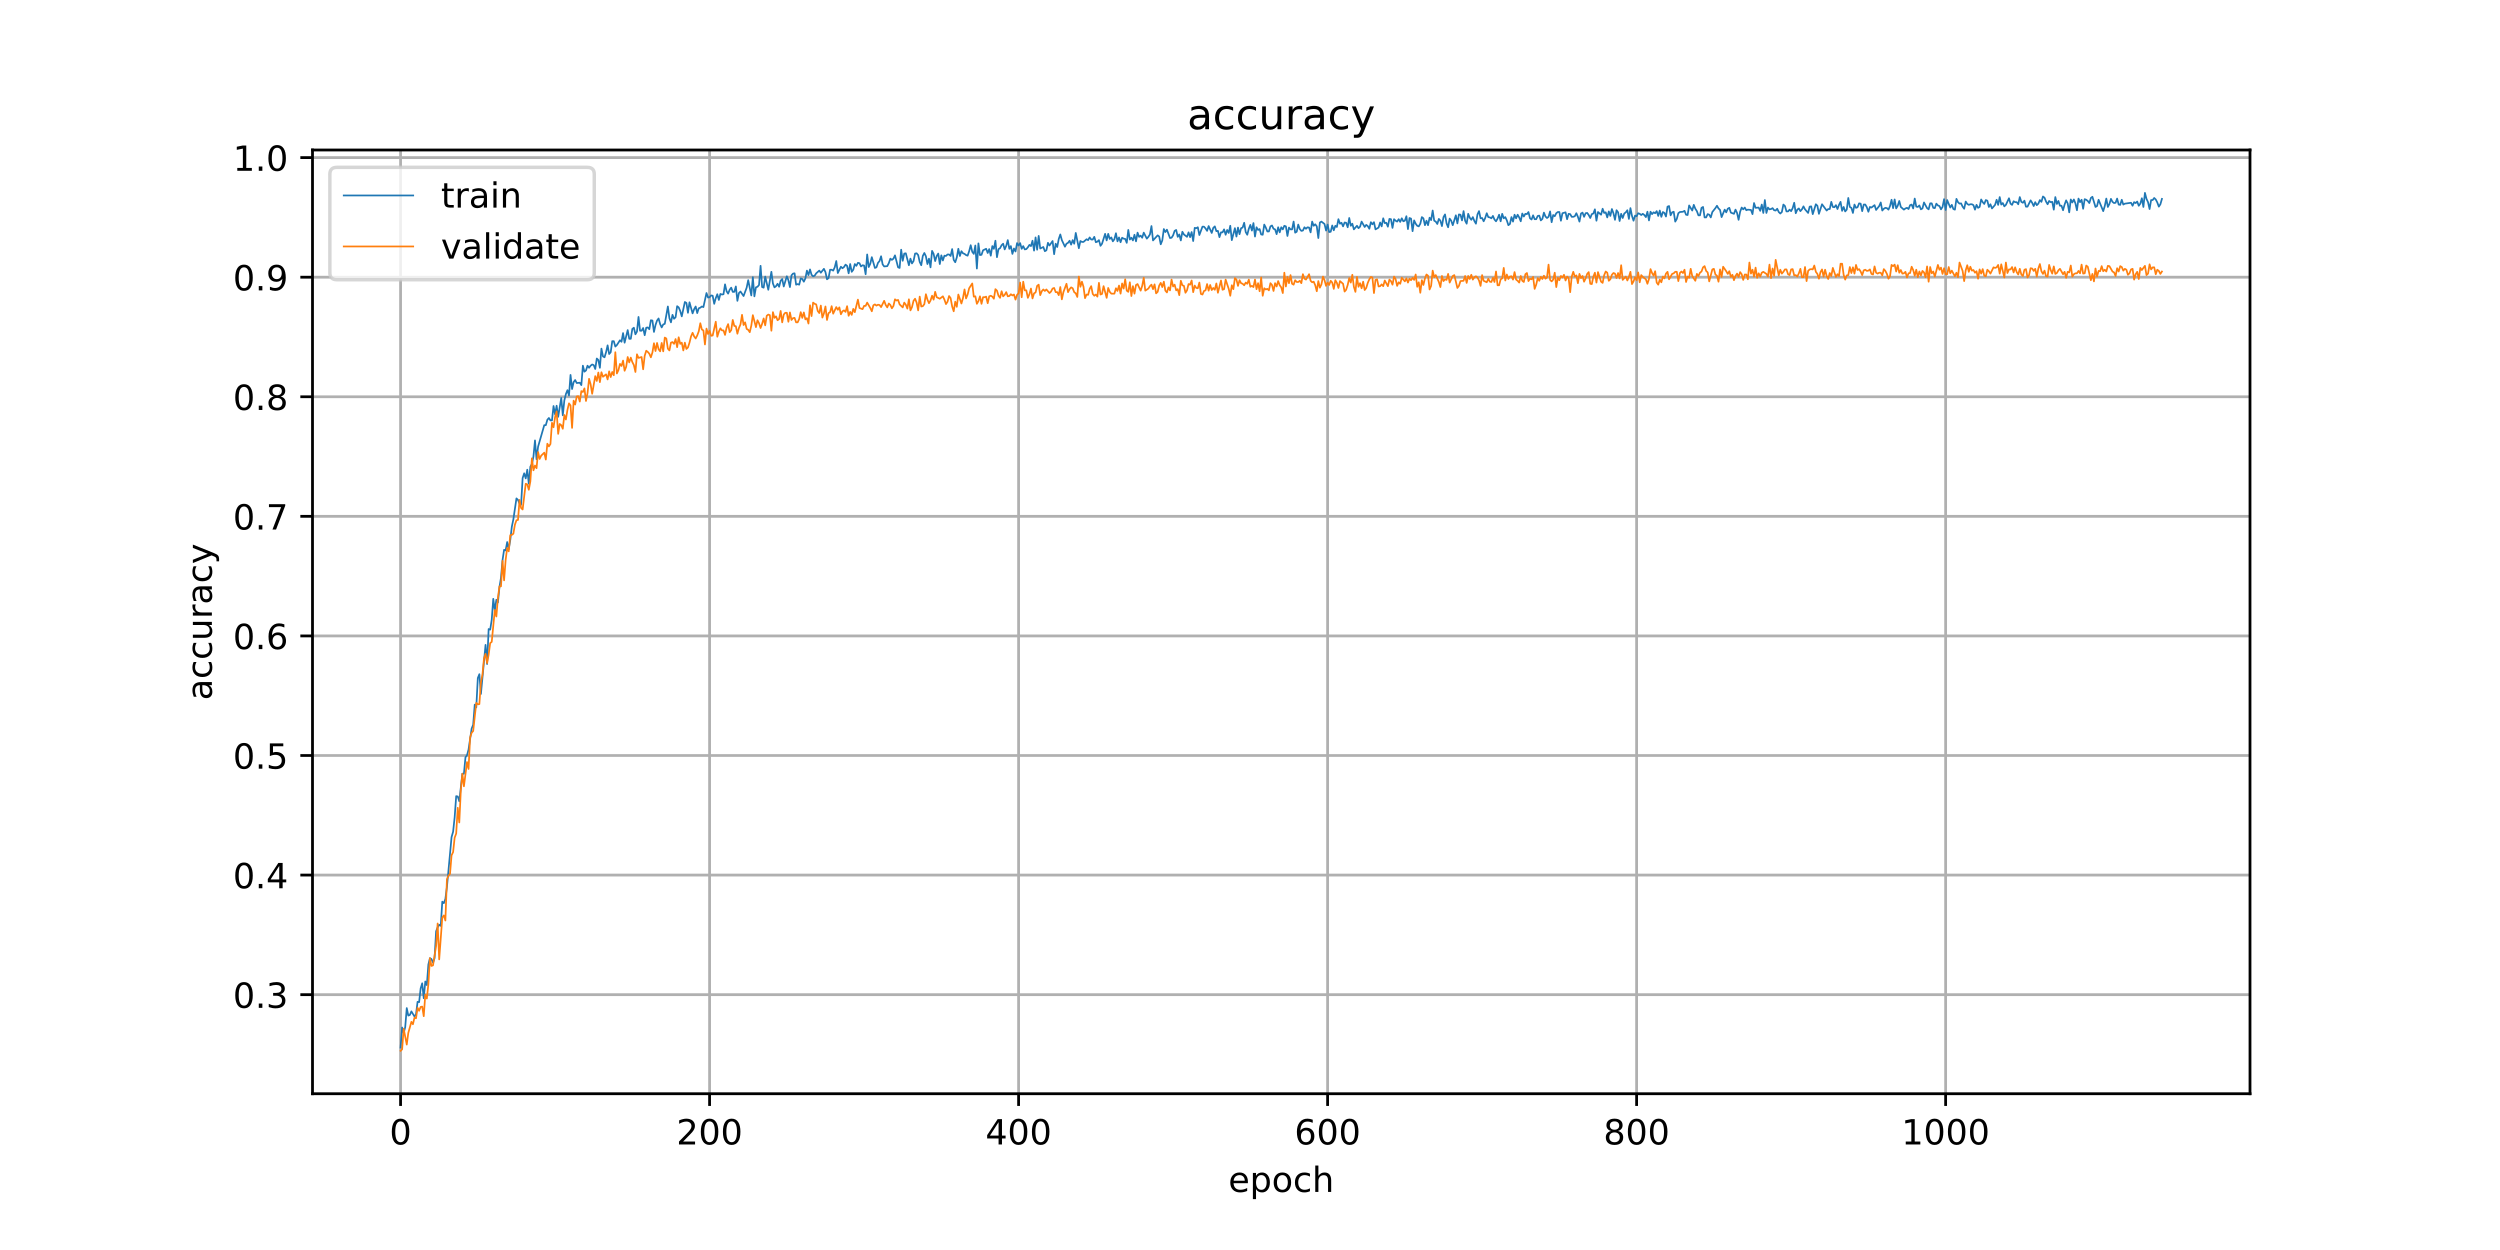 <?xml version="1.0" encoding="utf-8" standalone="no"?>
<!DOCTYPE svg PUBLIC "-//W3C//DTD SVG 1.1//EN"
  "http://www.w3.org/Graphics/SVG/1.1/DTD/svg11.dtd">
<!-- Created with matplotlib (https://matplotlib.org/) -->
<svg height="360pt" version="1.1" viewBox="0 0 720 360" width="720pt" xmlns="http://www.w3.org/2000/svg" xmlns:xlink="http://www.w3.org/1999/xlink">
 <defs>
  <style type="text/css">
*{stroke-linecap:butt;stroke-linejoin:round;}
  </style>
 </defs>
 <g id="figure_1">
  <g id="patch_1">
   <path d="M 0 360 
L 720 360 
L 720 0 
L 0 0 
z
" style="fill:#ffffff;"/>
  </g>
  <g id="axes_1">
   <g id="patch_2">
    <path d="M 90 315 
L 648 315 
L 648 43.2 
L 90 43.2 
z
" style="fill:#ffffff;"/>
   </g>
   <g id="matplotlib.axis_1">
    <g id="xtick_1">
     <g id="line2d_1">
      <path clip-path="url(#p3533704bc5)" d="M 115.364 315 
L 115.364 43.2 
" style="fill:none;stroke:#b0b0b0;stroke-linecap:square;stroke-width:0.8;"/>
     </g>
     <g id="line2d_2">
      <defs>
       <path d="M 0 0 
L 0 3.5 
" id="md897e5cf0f" style="stroke:#000000;stroke-width:0.8;"/>
      </defs>
      <g>
       <use style="stroke:#000000;stroke-width:0.8;" x="115.364" xlink:href="#md897e5cf0f" y="315"/>
      </g>
     </g>
     <g id="text_1">
      <!-- 0 -->
      <defs>
       <path d="M 31.781 66.406 
Q 24.172 66.406 20.328 58.906 
Q 16.5 51.422 16.5 36.375 
Q 16.5 21.391 20.328 13.891 
Q 24.172 6.391 31.781 6.391 
Q 39.453 6.391 43.281 13.891 
Q 47.125 21.391 47.125 36.375 
Q 47.125 51.422 43.281 58.906 
Q 39.453 66.406 31.781 66.406 
z
M 31.781 74.219 
Q 44.047 74.219 50.516 64.516 
Q 56.984 54.828 56.984 36.375 
Q 56.984 17.969 50.516 8.266 
Q 44.047 -1.422 31.781 -1.422 
Q 19.531 -1.422 13.062 8.266 
Q 6.594 17.969 6.594 36.375 
Q 6.594 54.828 13.062 64.516 
Q 19.531 74.219 31.781 74.219 
z
" id="DejaVuSans-48"/>
      </defs>
      <g transform="translate(112.182 329.598)scale(0.1 -0.1)">
       <use xlink:href="#DejaVuSans-48"/>
      </g>
     </g>
    </g>
    <g id="xtick_2">
     <g id="line2d_3">
      <path clip-path="url(#p3533704bc5)" d="M 204.359 315 
L 204.359 43.2 
" style="fill:none;stroke:#b0b0b0;stroke-linecap:square;stroke-width:0.8;"/>
     </g>
     <g id="line2d_4">
      <g>
       <use style="stroke:#000000;stroke-width:0.8;" x="204.359" xlink:href="#md897e5cf0f" y="315"/>
      </g>
     </g>
     <g id="text_2">
      <!-- 200 -->
      <defs>
       <path d="M 19.188 8.297 
L 53.609 8.297 
L 53.609 0 
L 7.328 0 
L 7.328 8.297 
Q 12.938 14.109 22.625 23.891 
Q 32.328 33.688 34.812 36.531 
Q 39.547 41.844 41.422 45.531 
Q 43.312 49.219 43.312 52.781 
Q 43.312 58.594 39.234 62.25 
Q 35.156 65.922 28.609 65.922 
Q 23.969 65.922 18.812 64.312 
Q 13.672 62.703 7.812 59.422 
L 7.812 69.391 
Q 13.766 71.781 18.938 73 
Q 24.125 74.219 28.422 74.219 
Q 39.75 74.219 46.484 68.547 
Q 53.219 62.891 53.219 53.422 
Q 53.219 48.922 51.531 44.891 
Q 49.859 40.875 45.406 35.406 
Q 44.188 33.984 37.641 27.219 
Q 31.109 20.453 19.188 8.297 
z
" id="DejaVuSans-50"/>
      </defs>
      <g transform="translate(194.815 329.598)scale(0.1 -0.1)">
       <use xlink:href="#DejaVuSans-50"/>
       <use x="63.623" xlink:href="#DejaVuSans-48"/>
       <use x="127.246" xlink:href="#DejaVuSans-48"/>
      </g>
     </g>
    </g>
    <g id="xtick_3">
     <g id="line2d_5">
      <path clip-path="url(#p3533704bc5)" d="M 293.354 315 
L 293.354 43.2 
" style="fill:none;stroke:#b0b0b0;stroke-linecap:square;stroke-width:0.8;"/>
     </g>
     <g id="line2d_6">
      <g>
       <use style="stroke:#000000;stroke-width:0.8;" x="293.354" xlink:href="#md897e5cf0f" y="315"/>
      </g>
     </g>
     <g id="text_3">
      <!-- 400 -->
      <defs>
       <path d="M 37.797 64.312 
L 12.891 25.391 
L 37.797 25.391 
z
M 35.203 72.906 
L 47.609 72.906 
L 47.609 25.391 
L 58.016 25.391 
L 58.016 17.188 
L 47.609 17.188 
L 47.609 0 
L 37.797 0 
L 37.797 17.188 
L 4.891 17.188 
L 4.891 26.703 
z
" id="DejaVuSans-52"/>
      </defs>
      <g transform="translate(283.81 329.598)scale(0.1 -0.1)">
       <use xlink:href="#DejaVuSans-52"/>
       <use x="63.623" xlink:href="#DejaVuSans-48"/>
       <use x="127.246" xlink:href="#DejaVuSans-48"/>
      </g>
     </g>
    </g>
    <g id="xtick_4">
     <g id="line2d_7">
      <path clip-path="url(#p3533704bc5)" d="M 382.349 315 
L 382.349 43.2 
" style="fill:none;stroke:#b0b0b0;stroke-linecap:square;stroke-width:0.8;"/>
     </g>
     <g id="line2d_8">
      <g>
       <use style="stroke:#000000;stroke-width:0.8;" x="382.349" xlink:href="#md897e5cf0f" y="315"/>
      </g>
     </g>
     <g id="text_4">
      <!-- 600 -->
      <defs>
       <path d="M 33.016 40.375 
Q 26.375 40.375 22.484 35.828 
Q 18.609 31.297 18.609 23.391 
Q 18.609 15.531 22.484 10.953 
Q 26.375 6.391 33.016 6.391 
Q 39.656 6.391 43.531 10.953 
Q 47.406 15.531 47.406 23.391 
Q 47.406 31.297 43.531 35.828 
Q 39.656 40.375 33.016 40.375 
z
M 52.594 71.297 
L 52.594 62.312 
Q 48.875 64.062 45.094 64.984 
Q 41.312 65.922 37.594 65.922 
Q 27.828 65.922 22.672 59.328 
Q 17.531 52.734 16.797 39.406 
Q 19.672 43.656 24.016 45.922 
Q 28.375 48.188 33.594 48.188 
Q 44.578 48.188 50.953 41.516 
Q 57.328 34.859 57.328 23.391 
Q 57.328 12.156 50.688 5.359 
Q 44.047 -1.422 33.016 -1.422 
Q 20.359 -1.422 13.672 8.266 
Q 6.984 17.969 6.984 36.375 
Q 6.984 53.656 15.188 63.938 
Q 23.391 74.219 37.203 74.219 
Q 40.922 74.219 44.703 73.484 
Q 48.484 72.75 52.594 71.297 
z
" id="DejaVuSans-54"/>
      </defs>
      <g transform="translate(372.806 329.598)scale(0.1 -0.1)">
       <use xlink:href="#DejaVuSans-54"/>
       <use x="63.623" xlink:href="#DejaVuSans-48"/>
       <use x="127.246" xlink:href="#DejaVuSans-48"/>
      </g>
     </g>
    </g>
    <g id="xtick_5">
     <g id="line2d_9">
      <path clip-path="url(#p3533704bc5)" d="M 471.344 315 
L 471.344 43.2 
" style="fill:none;stroke:#b0b0b0;stroke-linecap:square;stroke-width:0.8;"/>
     </g>
     <g id="line2d_10">
      <g>
       <use style="stroke:#000000;stroke-width:0.8;" x="471.344" xlink:href="#md897e5cf0f" y="315"/>
      </g>
     </g>
     <g id="text_5">
      <!-- 800 -->
      <defs>
       <path d="M 31.781 34.625 
Q 24.75 34.625 20.719 30.859 
Q 16.703 27.094 16.703 20.516 
Q 16.703 13.922 20.719 10.156 
Q 24.75 6.391 31.781 6.391 
Q 38.812 6.391 42.859 10.172 
Q 46.922 13.969 46.922 20.516 
Q 46.922 27.094 42.891 30.859 
Q 38.875 34.625 31.781 34.625 
z
M 21.922 38.812 
Q 15.578 40.375 12.031 44.719 
Q 8.5 49.078 8.5 55.328 
Q 8.5 64.062 14.719 69.141 
Q 20.953 74.219 31.781 74.219 
Q 42.672 74.219 48.875 69.141 
Q 55.078 64.062 55.078 55.328 
Q 55.078 49.078 51.531 44.719 
Q 48 40.375 41.703 38.812 
Q 48.828 37.156 52.797 32.312 
Q 56.781 27.484 56.781 20.516 
Q 56.781 9.906 50.312 4.234 
Q 43.844 -1.422 31.781 -1.422 
Q 19.734 -1.422 13.25 4.234 
Q 6.781 9.906 6.781 20.516 
Q 6.781 27.484 10.781 32.312 
Q 14.797 37.156 21.922 38.812 
z
M 18.312 54.391 
Q 18.312 48.734 21.844 45.562 
Q 25.391 42.391 31.781 42.391 
Q 38.141 42.391 41.719 45.562 
Q 45.312 48.734 45.312 54.391 
Q 45.312 60.062 41.719 63.234 
Q 38.141 66.406 31.781 66.406 
Q 25.391 66.406 21.844 63.234 
Q 18.312 60.062 18.312 54.391 
z
" id="DejaVuSans-56"/>
      </defs>
      <g transform="translate(461.801 329.598)scale(0.1 -0.1)">
       <use xlink:href="#DejaVuSans-56"/>
       <use x="63.623" xlink:href="#DejaVuSans-48"/>
       <use x="127.246" xlink:href="#DejaVuSans-48"/>
      </g>
     </g>
    </g>
    <g id="xtick_6">
     <g id="line2d_11">
      <path clip-path="url(#p3533704bc5)" d="M 560.34 315 
L 560.34 43.2 
" style="fill:none;stroke:#b0b0b0;stroke-linecap:square;stroke-width:0.8;"/>
     </g>
     <g id="line2d_12">
      <g>
       <use style="stroke:#000000;stroke-width:0.8;" x="560.34" xlink:href="#md897e5cf0f" y="315"/>
      </g>
     </g>
     <g id="text_6">
      <!-- 1000 -->
      <defs>
       <path d="M 12.406 8.297 
L 28.516 8.297 
L 28.516 63.922 
L 10.984 60.406 
L 10.984 69.391 
L 28.422 72.906 
L 38.281 72.906 
L 38.281 8.297 
L 54.391 8.297 
L 54.391 0 
L 12.406 0 
z
" id="DejaVuSans-49"/>
      </defs>
      <g transform="translate(547.615 329.598)scale(0.1 -0.1)">
       <use xlink:href="#DejaVuSans-49"/>
       <use x="63.623" xlink:href="#DejaVuSans-48"/>
       <use x="127.246" xlink:href="#DejaVuSans-48"/>
       <use x="190.869" xlink:href="#DejaVuSans-48"/>
      </g>
     </g>
    </g>
    <g id="text_7">
     <!-- epoch -->
     <defs>
      <path d="M 56.203 29.594 
L 56.203 25.203 
L 14.891 25.203 
Q 15.484 15.922 20.484 11.062 
Q 25.484 6.203 34.422 6.203 
Q 39.594 6.203 44.453 7.469 
Q 49.312 8.734 54.109 11.281 
L 54.109 2.781 
Q 49.266 0.734 44.188 -0.344 
Q 39.109 -1.422 33.891 -1.422 
Q 20.797 -1.422 13.156 6.188 
Q 5.516 13.812 5.516 26.812 
Q 5.516 40.234 12.766 48.109 
Q 20.016 56 32.328 56 
Q 43.359 56 49.781 48.891 
Q 56.203 41.797 56.203 29.594 
z
M 47.219 32.234 
Q 47.125 39.594 43.094 43.984 
Q 39.062 48.391 32.422 48.391 
Q 24.906 48.391 20.391 44.141 
Q 15.875 39.891 15.188 32.172 
z
" id="DejaVuSans-101"/>
      <path d="M 18.109 8.203 
L 18.109 -20.797 
L 9.078 -20.797 
L 9.078 54.688 
L 18.109 54.688 
L 18.109 46.391 
Q 20.953 51.266 25.266 53.625 
Q 29.594 56 35.594 56 
Q 45.562 56 51.781 48.094 
Q 58.016 40.188 58.016 27.297 
Q 58.016 14.406 51.781 6.484 
Q 45.562 -1.422 35.594 -1.422 
Q 29.594 -1.422 25.266 0.953 
Q 20.953 3.328 18.109 8.203 
z
M 48.688 27.297 
Q 48.688 37.203 44.609 42.844 
Q 40.531 48.484 33.406 48.484 
Q 26.266 48.484 22.188 42.844 
Q 18.109 37.203 18.109 27.297 
Q 18.109 17.391 22.188 11.75 
Q 26.266 6.109 33.406 6.109 
Q 40.531 6.109 44.609 11.75 
Q 48.688 17.391 48.688 27.297 
z
" id="DejaVuSans-112"/>
      <path d="M 30.609 48.391 
Q 23.391 48.391 19.188 42.75 
Q 14.984 37.109 14.984 27.297 
Q 14.984 17.484 19.156 11.844 
Q 23.344 6.203 30.609 6.203 
Q 37.797 6.203 41.984 11.859 
Q 46.188 17.531 46.188 27.297 
Q 46.188 37.016 41.984 42.703 
Q 37.797 48.391 30.609 48.391 
z
M 30.609 56 
Q 42.328 56 49.016 48.375 
Q 55.719 40.766 55.719 27.297 
Q 55.719 13.875 49.016 6.219 
Q 42.328 -1.422 30.609 -1.422 
Q 18.844 -1.422 12.172 6.219 
Q 5.516 13.875 5.516 27.297 
Q 5.516 40.766 12.172 48.375 
Q 18.844 56 30.609 56 
z
" id="DejaVuSans-111"/>
      <path d="M 48.781 52.594 
L 48.781 44.188 
Q 44.969 46.297 41.141 47.344 
Q 37.312 48.391 33.406 48.391 
Q 24.656 48.391 19.812 42.844 
Q 14.984 37.312 14.984 27.297 
Q 14.984 17.281 19.812 11.734 
Q 24.656 6.203 33.406 6.203 
Q 37.312 6.203 41.141 7.25 
Q 44.969 8.297 48.781 10.406 
L 48.781 2.094 
Q 45.016 0.344 40.984 -0.531 
Q 36.969 -1.422 32.422 -1.422 
Q 20.062 -1.422 12.781 6.344 
Q 5.516 14.109 5.516 27.297 
Q 5.516 40.672 12.859 48.328 
Q 20.219 56 33.016 56 
Q 37.156 56 41.109 55.141 
Q 45.062 54.297 48.781 52.594 
z
" id="DejaVuSans-99"/>
      <path d="M 54.891 33.016 
L 54.891 0 
L 45.906 0 
L 45.906 32.719 
Q 45.906 40.484 42.875 44.328 
Q 39.844 48.188 33.797 48.188 
Q 26.516 48.188 22.312 43.547 
Q 18.109 38.922 18.109 30.906 
L 18.109 0 
L 9.078 0 
L 9.078 75.984 
L 18.109 75.984 
L 18.109 46.188 
Q 21.344 51.125 25.703 53.562 
Q 30.078 56 35.797 56 
Q 45.219 56 50.047 50.172 
Q 54.891 44.344 54.891 33.016 
z
" id="DejaVuSans-104"/>
     </defs>
     <g transform="translate(353.772 343.277)scale(0.1 -0.1)">
      <use xlink:href="#DejaVuSans-101"/>
      <use x="61.523" xlink:href="#DejaVuSans-112"/>
      <use x="125" xlink:href="#DejaVuSans-111"/>
      <use x="186.182" xlink:href="#DejaVuSans-99"/>
      <use x="241.162" xlink:href="#DejaVuSans-104"/>
     </g>
    </g>
   </g>
   <g id="matplotlib.axis_2">
    <g id="ytick_1">
     <g id="line2d_13">
      <path clip-path="url(#p3533704bc5)" d="M 90 286.46 
L 648 286.46 
" style="fill:none;stroke:#b0b0b0;stroke-linecap:square;stroke-width:0.8;"/>
     </g>
     <g id="line2d_14">
      <defs>
       <path d="M 0 0 
L -3.5 0 
" id="m9d9cf4ce05" style="stroke:#000000;stroke-width:0.8;"/>
      </defs>
      <g>
       <use style="stroke:#000000;stroke-width:0.8;" x="90" xlink:href="#m9d9cf4ce05" y="286.46"/>
      </g>
     </g>
     <g id="text_8">
      <!-- 0.3 -->
      <defs>
       <path d="M 10.688 12.406 
L 21 12.406 
L 21 0 
L 10.688 0 
z
" id="DejaVuSans-46"/>
       <path d="M 40.578 39.312 
Q 47.656 37.797 51.625 33 
Q 55.609 28.219 55.609 21.188 
Q 55.609 10.406 48.188 4.484 
Q 40.766 -1.422 27.094 -1.422 
Q 22.516 -1.422 17.656 -0.516 
Q 12.797 0.391 7.625 2.203 
L 7.625 11.719 
Q 11.719 9.328 16.594 8.109 
Q 21.484 6.891 26.812 6.891 
Q 36.078 6.891 40.938 10.547 
Q 45.797 14.203 45.797 21.188 
Q 45.797 27.641 41.281 31.266 
Q 36.766 34.906 28.719 34.906 
L 20.219 34.906 
L 20.219 43.016 
L 29.109 43.016 
Q 36.375 43.016 40.234 45.922 
Q 44.094 48.828 44.094 54.297 
Q 44.094 59.906 40.109 62.906 
Q 36.141 65.922 28.719 65.922 
Q 24.656 65.922 20.016 65.031 
Q 15.375 64.156 9.812 62.312 
L 9.812 71.094 
Q 15.438 72.656 20.344 73.438 
Q 25.25 74.219 29.594 74.219 
Q 40.828 74.219 47.359 69.109 
Q 53.906 64.016 53.906 55.328 
Q 53.906 49.266 50.438 45.094 
Q 46.969 40.922 40.578 39.312 
z
" id="DejaVuSans-51"/>
      </defs>
      <g transform="translate(67.097 290.259)scale(0.1 -0.1)">
       <use xlink:href="#DejaVuSans-48"/>
       <use x="63.623" xlink:href="#DejaVuSans-46"/>
       <use x="95.41" xlink:href="#DejaVuSans-51"/>
      </g>
     </g>
    </g>
    <g id="ytick_2">
     <g id="line2d_15">
      <path clip-path="url(#p3533704bc5)" d="M 90 252.022 
L 648 252.022 
" style="fill:none;stroke:#b0b0b0;stroke-linecap:square;stroke-width:0.8;"/>
     </g>
     <g id="line2d_16">
      <g>
       <use style="stroke:#000000;stroke-width:0.8;" x="90" xlink:href="#m9d9cf4ce05" y="252.022"/>
      </g>
     </g>
     <g id="text_9">
      <!-- 0.4 -->
      <g transform="translate(67.097 255.821)scale(0.1 -0.1)">
       <use xlink:href="#DejaVuSans-48"/>
       <use x="63.623" xlink:href="#DejaVuSans-46"/>
       <use x="95.41" xlink:href="#DejaVuSans-52"/>
      </g>
     </g>
    </g>
    <g id="ytick_3">
     <g id="line2d_17">
      <path clip-path="url(#p3533704bc5)" d="M 90 217.584 
L 648 217.584 
" style="fill:none;stroke:#b0b0b0;stroke-linecap:square;stroke-width:0.8;"/>
     </g>
     <g id="line2d_18">
      <g>
       <use style="stroke:#000000;stroke-width:0.8;" x="90" xlink:href="#m9d9cf4ce05" y="217.584"/>
      </g>
     </g>
     <g id="text_10">
      <!-- 0.5 -->
      <defs>
       <path d="M 10.797 72.906 
L 49.516 72.906 
L 49.516 64.594 
L 19.828 64.594 
L 19.828 46.734 
Q 21.969 47.469 24.109 47.828 
Q 26.266 48.188 28.422 48.188 
Q 40.625 48.188 47.75 41.5 
Q 54.891 34.812 54.891 23.391 
Q 54.891 11.625 47.562 5.094 
Q 40.234 -1.422 26.906 -1.422 
Q 22.312 -1.422 17.547 -0.641 
Q 12.797 0.141 7.719 1.703 
L 7.719 11.625 
Q 12.109 9.234 16.797 8.062 
Q 21.484 6.891 26.703 6.891 
Q 35.156 6.891 40.078 11.328 
Q 45.016 15.766 45.016 23.391 
Q 45.016 31 40.078 35.438 
Q 35.156 39.891 26.703 39.891 
Q 22.75 39.891 18.812 39.016 
Q 14.891 38.141 10.797 36.281 
z
" id="DejaVuSans-53"/>
      </defs>
      <g transform="translate(67.097 221.383)scale(0.1 -0.1)">
       <use xlink:href="#DejaVuSans-48"/>
       <use x="63.623" xlink:href="#DejaVuSans-46"/>
       <use x="95.41" xlink:href="#DejaVuSans-53"/>
      </g>
     </g>
    </g>
    <g id="ytick_4">
     <g id="line2d_19">
      <path clip-path="url(#p3533704bc5)" d="M 90 183.146 
L 648 183.146 
" style="fill:none;stroke:#b0b0b0;stroke-linecap:square;stroke-width:0.8;"/>
     </g>
     <g id="line2d_20">
      <g>
       <use style="stroke:#000000;stroke-width:0.8;" x="90" xlink:href="#m9d9cf4ce05" y="183.146"/>
      </g>
     </g>
     <g id="text_11">
      <!-- 0.6 -->
      <g transform="translate(67.097 186.946)scale(0.1 -0.1)">
       <use xlink:href="#DejaVuSans-48"/>
       <use x="63.623" xlink:href="#DejaVuSans-46"/>
       <use x="95.41" xlink:href="#DejaVuSans-54"/>
      </g>
     </g>
    </g>
    <g id="ytick_5">
     <g id="line2d_21">
      <path clip-path="url(#p3533704bc5)" d="M 90 148.709 
L 648 148.709 
" style="fill:none;stroke:#b0b0b0;stroke-linecap:square;stroke-width:0.8;"/>
     </g>
     <g id="line2d_22">
      <g>
       <use style="stroke:#000000;stroke-width:0.8;" x="90" xlink:href="#m9d9cf4ce05" y="148.709"/>
      </g>
     </g>
     <g id="text_12">
      <!-- 0.7 -->
      <defs>
       <path d="M 8.203 72.906 
L 55.078 72.906 
L 55.078 68.703 
L 28.609 0 
L 18.312 0 
L 43.219 64.594 
L 8.203 64.594 
z
" id="DejaVuSans-55"/>
      </defs>
      <g transform="translate(67.097 152.508)scale(0.1 -0.1)">
       <use xlink:href="#DejaVuSans-48"/>
       <use x="63.623" xlink:href="#DejaVuSans-46"/>
       <use x="95.41" xlink:href="#DejaVuSans-55"/>
      </g>
     </g>
    </g>
    <g id="ytick_6">
     <g id="line2d_23">
      <path clip-path="url(#p3533704bc5)" d="M 90 114.271 
L 648 114.271 
" style="fill:none;stroke:#b0b0b0;stroke-linecap:square;stroke-width:0.8;"/>
     </g>
     <g id="line2d_24">
      <g>
       <use style="stroke:#000000;stroke-width:0.8;" x="90" xlink:href="#m9d9cf4ce05" y="114.271"/>
      </g>
     </g>
     <g id="text_13">
      <!-- 0.8 -->
      <g transform="translate(67.097 118.07)scale(0.1 -0.1)">
       <use xlink:href="#DejaVuSans-48"/>
       <use x="63.623" xlink:href="#DejaVuSans-46"/>
       <use x="95.41" xlink:href="#DejaVuSans-56"/>
      </g>
     </g>
    </g>
    <g id="ytick_7">
     <g id="line2d_25">
      <path clip-path="url(#p3533704bc5)" d="M 90 79.833 
L 648 79.833 
" style="fill:none;stroke:#b0b0b0;stroke-linecap:square;stroke-width:0.8;"/>
     </g>
     <g id="line2d_26">
      <g>
       <use style="stroke:#000000;stroke-width:0.8;" x="90" xlink:href="#m9d9cf4ce05" y="79.833"/>
      </g>
     </g>
     <g id="text_14">
      <!-- 0.9 -->
      <defs>
       <path d="M 10.984 1.516 
L 10.984 10.5 
Q 14.703 8.734 18.5 7.812 
Q 22.312 6.891 25.984 6.891 
Q 35.75 6.891 40.891 13.453 
Q 46.047 20.016 46.781 33.406 
Q 43.953 29.203 39.594 26.953 
Q 35.25 24.703 29.984 24.703 
Q 19.047 24.703 12.672 31.312 
Q 6.297 37.938 6.297 49.422 
Q 6.297 60.641 12.938 67.422 
Q 19.578 74.219 30.609 74.219 
Q 43.266 74.219 49.922 64.516 
Q 56.594 54.828 56.594 36.375 
Q 56.594 19.141 48.406 8.859 
Q 40.234 -1.422 26.422 -1.422 
Q 22.703 -1.422 18.891 -0.688 
Q 15.094 0.047 10.984 1.516 
z
M 30.609 32.422 
Q 37.25 32.422 41.125 36.953 
Q 45.016 41.5 45.016 49.422 
Q 45.016 57.281 41.125 61.844 
Q 37.25 66.406 30.609 66.406 
Q 23.969 66.406 20.094 61.844 
Q 16.219 57.281 16.219 49.422 
Q 16.219 41.5 20.094 36.953 
Q 23.969 32.422 30.609 32.422 
z
" id="DejaVuSans-57"/>
      </defs>
      <g transform="translate(67.097 83.632)scale(0.1 -0.1)">
       <use xlink:href="#DejaVuSans-48"/>
       <use x="63.623" xlink:href="#DejaVuSans-46"/>
       <use x="95.41" xlink:href="#DejaVuSans-57"/>
      </g>
     </g>
    </g>
    <g id="ytick_8">
     <g id="line2d_27">
      <path clip-path="url(#p3533704bc5)" d="M 90 45.395 
L 648 45.395 
" style="fill:none;stroke:#b0b0b0;stroke-linecap:square;stroke-width:0.8;"/>
     </g>
     <g id="line2d_28">
      <g>
       <use style="stroke:#000000;stroke-width:0.8;" x="90" xlink:href="#m9d9cf4ce05" y="45.395"/>
      </g>
     </g>
     <g id="text_15">
      <!-- 1.0 -->
      <g transform="translate(67.097 49.195)scale(0.1 -0.1)">
       <use xlink:href="#DejaVuSans-49"/>
       <use x="63.623" xlink:href="#DejaVuSans-46"/>
       <use x="95.41" xlink:href="#DejaVuSans-48"/>
      </g>
     </g>
    </g>
    <g id="text_16">
     <!-- accuracy -->
     <defs>
      <path d="M 34.281 27.484 
Q 23.391 27.484 19.188 25 
Q 14.984 22.516 14.984 16.5 
Q 14.984 11.719 18.141 8.906 
Q 21.297 6.109 26.703 6.109 
Q 34.188 6.109 38.703 11.406 
Q 43.219 16.703 43.219 25.484 
L 43.219 27.484 
z
M 52.203 31.203 
L 52.203 0 
L 43.219 0 
L 43.219 8.297 
Q 40.141 3.328 35.547 0.953 
Q 30.953 -1.422 24.312 -1.422 
Q 15.922 -1.422 10.953 3.297 
Q 6 8.016 6 15.922 
Q 6 25.141 12.172 29.828 
Q 18.359 34.516 30.609 34.516 
L 43.219 34.516 
L 43.219 35.406 
Q 43.219 41.609 39.141 45 
Q 35.062 48.391 27.688 48.391 
Q 23 48.391 18.547 47.266 
Q 14.109 46.141 10.016 43.891 
L 10.016 52.203 
Q 14.938 54.109 19.578 55.047 
Q 24.219 56 28.609 56 
Q 40.484 56 46.344 49.844 
Q 52.203 43.703 52.203 31.203 
z
" id="DejaVuSans-97"/>
      <path d="M 8.5 21.578 
L 8.5 54.688 
L 17.484 54.688 
L 17.484 21.922 
Q 17.484 14.156 20.5 10.266 
Q 23.531 6.391 29.594 6.391 
Q 36.859 6.391 41.078 11.031 
Q 45.312 15.672 45.312 23.688 
L 45.312 54.688 
L 54.297 54.688 
L 54.297 0 
L 45.312 0 
L 45.312 8.406 
Q 42.047 3.422 37.719 1 
Q 33.406 -1.422 27.688 -1.422 
Q 18.266 -1.422 13.375 4.438 
Q 8.5 10.297 8.5 21.578 
z
M 31.109 56 
z
" id="DejaVuSans-117"/>
      <path d="M 41.109 46.297 
Q 39.594 47.172 37.812 47.578 
Q 36.031 48 33.891 48 
Q 26.266 48 22.188 43.047 
Q 18.109 38.094 18.109 28.812 
L 18.109 0 
L 9.078 0 
L 9.078 54.688 
L 18.109 54.688 
L 18.109 46.188 
Q 20.953 51.172 25.484 53.578 
Q 30.031 56 36.531 56 
Q 37.453 56 38.578 55.875 
Q 39.703 55.766 41.062 55.516 
z
" id="DejaVuSans-114"/>
      <path d="M 32.172 -5.078 
Q 28.375 -14.844 24.75 -17.812 
Q 21.141 -20.797 15.094 -20.797 
L 7.906 -20.797 
L 7.906 -13.281 
L 13.188 -13.281 
Q 16.891 -13.281 18.938 -11.516 
Q 21 -9.766 23.484 -3.219 
L 25.094 0.875 
L 2.984 54.688 
L 12.5 54.688 
L 29.594 11.922 
L 46.688 54.688 
L 56.203 54.688 
z
" id="DejaVuSans-121"/>
     </defs>
     <g transform="translate(61.017 201.659)rotate(-90)scale(0.1 -0.1)">
      <use xlink:href="#DejaVuSans-97"/>
      <use x="61.279" xlink:href="#DejaVuSans-99"/>
      <use x="116.26" xlink:href="#DejaVuSans-99"/>
      <use x="171.24" xlink:href="#DejaVuSans-117"/>
      <use x="234.619" xlink:href="#DejaVuSans-114"/>
      <use x="275.732" xlink:href="#DejaVuSans-97"/>
      <use x="337.012" xlink:href="#DejaVuSans-99"/>
      <use x="391.992" xlink:href="#DejaVuSans-121"/>
     </g>
    </g>
   </g>
   <g id="line2d_29">
    <path clip-path="url(#p3533704bc5)" d="M 115.364 301.698 
L 115.809 295.93 
L 116.254 297.48 
L 116.699 295.844 
L 117.144 290.334 
L 117.589 292.486 
L 118.033 292.314 
L 118.478 291.281 
L 119.368 292.745 
L 119.813 292.142 
L 120.258 288.526 
L 120.703 288.612 
L 121.148 284.652 
L 121.593 283.188 
L 122.038 287.493 
L 122.483 282.672 
L 122.928 283.705 
L 123.373 277.764 
L 123.818 275.956 
L 124.263 276.214 
L 124.708 277.248 
L 125.153 275.956 
L 125.598 268.208 
L 126.043 267.088 
L 126.488 266.314 
L 126.933 266.658 
L 127.378 259.684 
L 127.823 260.115 
L 128.268 258.91 
L 128.713 255.466 
L 130.048 241.088 
L 130.493 239.538 
L 130.938 235.406 
L 131.383 229.293 
L 131.828 229.379 
L 132.273 230.757 
L 133.163 222.836 
L 133.608 222.836 
L 134.053 218.101 
L 134.498 217.498 
L 134.943 215.862 
L 135.833 209.836 
L 136.278 208.716 
L 136.722 202.948 
L 137.167 203.723 
L 137.612 195.286 
L 138.057 194.167 
L 138.502 199.849 
L 139.837 185.729 
L 140.282 191.239 
L 140.727 181.166 
L 141.172 181.338 
L 141.617 178.497 
L 142.062 172.471 
L 142.507 175.828 
L 142.952 172.729 
L 143.397 173.504 
L 143.842 169.113 
L 144.287 166.358 
L 144.732 161.278 
L 145.177 158.351 
L 145.622 158.523 
L 146.067 156.113 
L 146.512 158.179 
L 146.957 155.51 
L 147.402 151.722 
L 147.847 149.57 
L 148.737 143.543 
L 149.182 143.973 
L 149.627 145.007 
L 150.072 145.351 
L 150.517 137.689 
L 150.962 136.311 
L 151.407 137.775 
L 151.852 135.278 
L 152.297 139.324 
L 152.742 134.417 
L 153.187 133.642 
L 153.632 131.49 
L 154.077 126.841 
L 154.522 132.265 
L 154.967 128.649 
L 156.746 122.45 
L 157.191 122.45 
L 157.636 120.9 
L 158.081 120.384 
L 158.526 121.072 
L 158.971 121.072 
L 159.416 116.94 
L 159.861 119.35 
L 160.306 116.854 
L 160.751 120.039 
L 161.641 114.615 
L 162.086 119.609 
L 162.531 115.304 
L 162.976 113.496 
L 163.421 112.377 
L 163.866 113.927 
L 164.311 107.986 
L 164.756 112.032 
L 165.201 110.052 
L 165.646 109.45 
L 166.091 110.311 
L 166.981 110.224 
L 167.426 110.913 
L 167.871 105.317 
L 168.316 107.039 
L 168.761 106.695 
L 169.206 105.317 
L 169.651 105.92 
L 170.096 105.317 
L 170.541 104.973 
L 170.986 105.145 
L 171.431 106.264 
L 171.876 103.251 
L 172.321 103.681 
L 172.766 105.92 
L 173.211 100.41 
L 173.656 102.648 
L 174.1 102.906 
L 174.545 101.443 
L 174.99 99.463 
L 175.435 101.959 
L 175.88 101.443 
L 176.325 98.257 
L 176.77 98.257 
L 177.215 99.807 
L 177.66 99.377 
L 178.55 97.999 
L 178.995 98.43 
L 179.44 95.933 
L 179.885 98.688 
L 180.775 95.072 
L 181.22 97.569 
L 181.665 97.569 
L 182.11 94.727 
L 182.555 94.383 
L 183 96.277 
L 183.445 95.502 
L 183.89 91.284 
L 184.335 95.244 
L 184.78 95.244 
L 185.225 94.469 
L 185.67 96.535 
L 186.115 94.383 
L 186.56 94.297 
L 187.005 94.814 
L 187.45 92.231 
L 187.895 92.317 
L 188.34 95.588 
L 188.785 93.608 
L 189.23 92.317 
L 189.675 91.714 
L 190.12 93.35 
L 190.565 94.297 
L 191.01 93.436 
L 191.455 93.264 
L 192.344 88.27 
L 192.789 91.628 
L 193.234 92.833 
L 193.679 90.681 
L 194.124 91.8 
L 194.569 91.37 
L 195.014 88.184 
L 195.459 88.529 
L 195.904 89.562 
L 196.349 91.112 
L 197.239 86.979 
L 197.684 87.237 
L 198.129 90.078 
L 198.574 87.065 
L 199.464 90.251 
L 199.909 89.045 
L 200.354 88.27 
L 200.799 90.164 
L 201.244 88.787 
L 201.689 88.615 
L 202.134 88.27 
L 202.579 88.443 
L 203.469 84.396 
L 203.914 85.688 
L 204.359 85.601 
L 204.804 85.085 
L 205.249 85.171 
L 205.694 87.496 
L 206.139 85.86 
L 206.584 84.741 
L 207.029 86.376 
L 207.474 84.654 
L 207.919 84.827 
L 208.364 84.741 
L 208.809 81.899 
L 209.254 83.88 
L 209.699 84.568 
L 210.144 83.449 
L 210.589 82.846 
L 211.033 84.052 
L 211.478 84.052 
L 211.923 82.502 
L 212.368 86.635 
L 212.813 84.396 
L 213.258 83.966 
L 214.148 85.257 
L 215.038 82.846 
L 215.483 80.694 
L 216.373 85.085 
L 216.818 79.833 
L 217.263 85.343 
L 217.708 82.76 
L 218.153 82.588 
L 218.598 82.072 
L 219.043 76.562 
L 219.488 82.674 
L 219.933 82.846 
L 220.378 79.661 
L 221.268 83.449 
L 222.158 78.283 
L 222.603 81.641 
L 223.048 82.76 
L 223.493 82.416 
L 223.938 81.727 
L 224.383 82.588 
L 224.828 80.866 
L 225.273 80.35 
L 225.718 82.502 
L 226.608 79.575 
L 227.053 80.694 
L 227.498 82.674 
L 227.943 79.317 
L 228.388 78.8 
L 228.833 78.714 
L 229.278 81.986 
L 229.722 81.813 
L 230.167 81.986 
L 230.612 80.178 
L 231.057 80.35 
L 231.502 81.125 
L 231.947 80.178 
L 232.392 77.939 
L 232.837 79.231 
L 233.282 77.595 
L 233.727 79.144 
L 234.172 79.575 
L 234.617 79.403 
L 235.062 78.714 
L 235.952 77.939 
L 236.397 78.542 
L 237.287 77.423 
L 237.732 78.37 
L 238.177 80.436 
L 238.622 80.091 
L 239.067 77.681 
L 239.512 77.681 
L 239.957 77.939 
L 240.402 76.992 
L 240.847 75.184 
L 241.292 78.628 
L 242.182 76.82 
L 242.627 77.25 
L 243.072 76.906 
L 243.517 76.217 
L 243.962 76.562 
L 244.407 78.714 
L 244.852 76.045 
L 245.297 78.283 
L 245.742 77.681 
L 246.187 76.045 
L 246.632 76.562 
L 247.077 75.701 
L 247.522 75.787 
L 247.967 76.734 
L 248.411 76.389 
L 248.856 76.475 
L 249.301 78.972 
L 249.746 73.29 
L 250.191 76.906 
L 250.636 75.959 
L 251.081 74.065 
L 251.971 77.164 
L 252.416 76.992 
L 252.861 75.701 
L 253.306 75.184 
L 253.751 73.807 
L 254.196 76.131 
L 254.641 76.734 
L 255.531 76.648 
L 255.976 75.787 
L 256.421 74.495 
L 256.866 74.84 
L 257.311 74.495 
L 257.756 73.548 
L 258.646 76.992 
L 259.091 77.164 
L 259.536 71.912 
L 259.981 75.098 
L 260.426 73.032 
L 260.871 72.946 
L 261.761 76.389 
L 262.206 74.495 
L 262.651 75.873 
L 263.096 75.184 
L 263.541 73.032 
L 263.986 72.946 
L 264.431 73.462 
L 264.876 75.442 
L 265.321 76.389 
L 265.766 73.72 
L 266.211 72.86 
L 266.656 73.807 
L 267.1 76.045 
L 267.545 74.495 
L 267.99 76.992 
L 268.435 72.257 
L 268.88 73.118 
L 269.325 75.184 
L 269.77 73.72 
L 270.215 73.032 
L 270.66 76.045 
L 271.105 73.548 
L 271.55 75.012 
L 271.995 73.634 
L 272.44 73.72 
L 272.885 73.29 
L 273.33 73.29 
L 273.775 73.72 
L 274.22 71.74 
L 274.665 74.84 
L 275.11 75.528 
L 275.555 74.151 
L 276 71.654 
L 276.445 73.72 
L 276.89 72.343 
L 277.335 72.946 
L 277.78 73.118 
L 278.225 73.462 
L 278.67 73.634 
L 279.115 72.343 
L 279.56 70.621 
L 280.005 72.515 
L 280.45 73.118 
L 280.895 70.707 
L 281.34 77.336 
L 281.785 70.104 
L 282.23 73.462 
L 282.675 73.376 
L 283.12 72.085 
L 284.01 71.654 
L 284.455 72.86 
L 284.9 71.74 
L 285.344 73.634 
L 285.789 70.879 
L 286.234 71.654 
L 286.679 69.33 
L 287.124 74.065 
L 287.569 71.74 
L 288.014 71.482 
L 288.459 70.621 
L 288.904 70.191 
L 289.349 71.826 
L 289.794 70.793 
L 290.239 69.157 
L 290.684 71.654 
L 291.129 70.879 
L 291.574 73.118 
L 292.019 71.568 
L 292.464 72.429 
L 292.909 70.018 
L 293.354 70.707 
L 293.799 70.018 
L 294.244 71.654 
L 294.689 70.879 
L 295.134 71.826 
L 295.579 71.74 
L 296.024 71.224 
L 296.469 70.535 
L 296.914 70.879 
L 297.359 69.33 
L 297.804 72.171 
L 298.249 68.383 
L 298.694 71.912 
L 299.139 67.952 
L 299.584 71.568 
L 300.474 71.138 
L 300.919 72.343 
L 301.364 72.085 
L 301.809 69.932 
L 302.254 70.707 
L 303.144 69.416 
L 303.589 73.204 
L 304.033 70.191 
L 304.478 71.138 
L 304.923 68.813 
L 305.368 67.522 
L 305.813 69.157 
L 306.703 71.052 
L 307.148 70.191 
L 307.593 69.932 
L 308.038 69.33 
L 308.483 70.449 
L 308.928 69.157 
L 309.373 70.191 
L 309.818 67.091 
L 310.708 71.482 
L 311.153 69.416 
L 311.598 69.674 
L 312.043 69.674 
L 312.933 68.899 
L 313.378 69.157 
L 313.823 68.383 
L 314.268 68.985 
L 314.713 68.985 
L 315.158 68.21 
L 315.603 69.76 
L 316.048 69.588 
L 316.493 69.157 
L 316.938 70.793 
L 317.383 70.191 
L 318.273 67.349 
L 318.718 69.244 
L 319.163 67.349 
L 319.608 68.813 
L 320.053 68.383 
L 320.498 69.502 
L 320.943 68.899 
L 321.388 67.177 
L 321.833 69.502 
L 322.278 68.383 
L 322.722 69.76 
L 323.167 68.469 
L 323.612 68.727 
L 324.057 68.813 
L 324.502 69.932 
L 324.947 66.23 
L 325.392 68.985 
L 325.837 68.469 
L 326.282 69.244 
L 326.727 67.608 
L 327.172 69.502 
L 327.617 67.005 
L 328.062 68.21 
L 328.507 67.866 
L 328.952 68.469 
L 329.397 67.005 
L 330.287 68.727 
L 330.732 68.21 
L 331.177 67.522 
L 331.622 65.111 
L 332.067 69.244 
L 333.402 67.78 
L 333.847 68.124 
L 334.292 70.363 
L 334.737 69.244 
L 335.182 65.972 
L 335.627 66.833 
L 336.072 66.144 
L 336.962 68.555 
L 337.407 68.469 
L 337.852 67.78 
L 338.297 66.489 
L 338.742 66.23 
L 339.187 68.21 
L 339.632 67.522 
L 340.077 69.244 
L 340.522 66.747 
L 340.967 67.522 
L 341.856 68.21 
L 342.301 66.919 
L 342.746 68.297 
L 343.191 66.833 
L 343.636 69.416 
L 344.081 65.628 
L 344.526 65.714 
L 344.971 65.455 
L 345.416 67.694 
L 346.306 65.283 
L 346.751 65.283 
L 347.196 65.8 
L 347.641 66.489 
L 348.086 65.111 
L 348.976 67.091 
L 349.421 65.628 
L 349.866 65.197 
L 350.311 66.575 
L 350.756 66.489 
L 351.201 68.297 
L 351.646 66.919 
L 352.091 66.919 
L 352.536 66.058 
L 352.981 67.608 
L 353.426 66.23 
L 353.871 67.091 
L 354.316 65.025 
L 354.761 69.157 
L 355.651 65.714 
L 356.096 68.124 
L 356.541 65.541 
L 356.986 67.436 
L 357.431 65.714 
L 357.876 65.541 
L 358.321 64.164 
L 358.766 66.833 
L 359.211 67.608 
L 359.656 65.886 
L 360.1 64.767 
L 360.545 66.402 
L 360.99 64.25 
L 361.435 68.124 
L 361.88 65.455 
L 362.325 66.23 
L 362.77 65.972 
L 363.215 67.522 
L 363.66 67.608 
L 364.105 64.681 
L 364.55 65.541 
L 364.995 66.661 
L 365.44 66.661 
L 365.885 65.197 
L 366.33 64.939 
L 366.775 65.886 
L 367.22 66.058 
L 367.665 67.436 
L 368.11 65.455 
L 368.555 66.919 
L 369 65.455 
L 369.445 66.058 
L 369.89 65.025 
L 370.335 65.197 
L 370.78 67.952 
L 371.225 65.541 
L 371.67 66.058 
L 372.115 66.058 
L 372.56 63.82 
L 373.005 67.005 
L 373.45 66.747 
L 373.895 64.681 
L 374.34 65.972 
L 374.785 66.489 
L 375.23 66.402 
L 375.675 65.455 
L 376.12 65.886 
L 376.565 65.455 
L 377.01 65.541 
L 377.455 66.919 
L 377.9 63.82 
L 378.344 65.025 
L 378.789 64.594 
L 379.234 65.197 
L 379.679 68.555 
L 380.124 64.078 
L 380.569 63.82 
L 381.459 64.508 
L 381.904 66.402 
L 382.349 64.681 
L 382.794 66.833 
L 383.239 66.747 
L 383.684 64.939 
L 384.129 66.316 
L 384.574 65.025 
L 385.019 65.369 
L 385.464 63.131 
L 385.909 64.422 
L 386.354 64.164 
L 386.799 65.197 
L 387.244 64.078 
L 387.689 64.164 
L 388.134 65.455 
L 388.579 62.786 
L 389.024 65.025 
L 389.469 64.422 
L 389.914 66.058 
L 390.804 65.025 
L 391.249 65.714 
L 391.694 65.283 
L 392.139 63.82 
L 393.029 65.369 
L 393.474 64.767 
L 393.919 65.111 
L 394.364 65.886 
L 394.809 63.992 
L 395.254 64.594 
L 395.699 63.992 
L 396.144 66.058 
L 397.033 65.541 
L 397.478 64.078 
L 397.923 65.197 
L 398.368 62.873 
L 398.813 64.25 
L 399.258 64.164 
L 399.703 65.283 
L 400.148 63.045 
L 400.593 63.131 
L 401.038 65.628 
L 401.483 63.131 
L 401.928 63.561 
L 402.373 63.82 
L 402.818 63.131 
L 403.263 63.906 
L 403.708 62.873 
L 404.153 63.734 
L 404.598 63.561 
L 405.043 62.27 
L 405.488 65.972 
L 405.933 62.786 
L 406.378 62.959 
L 406.823 66.575 
L 407.268 63.475 
L 407.713 64.422 
L 408.158 65.025 
L 408.603 65.197 
L 409.048 64.422 
L 409.493 62.528 
L 409.938 62.873 
L 410.383 64.853 
L 410.828 63.561 
L 411.273 64.853 
L 411.718 62.7 
L 412.163 63.389 
L 412.608 60.634 
L 413.053 63.561 
L 413.498 63.82 
L 413.943 64.508 
L 414.388 63.045 
L 414.833 63.561 
L 415.278 65.111 
L 415.722 62.528 
L 416.167 61.753 
L 416.612 64.336 
L 417.057 65.455 
L 417.502 62.959 
L 417.947 63.561 
L 418.392 64.853 
L 419.282 62.012 
L 419.727 64.336 
L 420.172 61.753 
L 420.617 61.839 
L 421.062 63.475 
L 421.507 60.806 
L 421.952 63.561 
L 422.397 64.422 
L 422.842 61.581 
L 423.287 62.7 
L 423.732 63.303 
L 424.177 62.528 
L 424.622 63.647 
L 425.067 64.422 
L 425.512 61.753 
L 425.957 60.806 
L 426.402 62.873 
L 426.847 62.786 
L 427.292 63.734 
L 427.737 62.786 
L 428.182 61.409 
L 428.627 62.528 
L 429.072 62.614 
L 429.517 62.873 
L 429.962 62.184 
L 430.407 63.217 
L 430.852 63.734 
L 431.297 62.959 
L 431.742 61.839 
L 432.187 63.734 
L 432.632 61.581 
L 433.077 62.873 
L 433.522 62.528 
L 433.967 63.475 
L 434.411 64.853 
L 434.856 64.508 
L 435.301 62.528 
L 435.746 63.82 
L 436.191 61.839 
L 436.636 62.873 
L 437.081 61.839 
L 437.526 62.614 
L 437.971 63.734 
L 438.416 61.495 
L 438.861 62.356 
L 439.306 61.581 
L 439.751 61.667 
L 440.196 61.065 
L 440.641 62.873 
L 441.086 63.217 
L 441.531 62.012 
L 441.976 63.131 
L 442.421 63.131 
L 442.866 62.184 
L 443.311 62.098 
L 443.756 63.475 
L 444.201 63.045 
L 444.646 61.237 
L 445.091 62.356 
L 445.536 62.786 
L 445.981 62.442 
L 446.426 60.892 
L 446.871 63.992 
L 447.316 61.926 
L 447.761 62.27 
L 448.206 61.409 
L 448.651 61.065 
L 449.096 61.065 
L 449.541 63.561 
L 449.986 61.409 
L 450.876 61.151 
L 451.321 63.131 
L 451.766 61.581 
L 452.211 61.667 
L 452.656 62.442 
L 453.1 62.442 
L 453.545 62.27 
L 453.99 61.409 
L 454.435 62.442 
L 454.88 63.82 
L 455.325 61.495 
L 455.77 61.237 
L 456.215 62.442 
L 456.66 61.409 
L 457.105 61.323 
L 457.55 61.926 
L 457.995 62.786 
L 458.44 61.667 
L 458.885 61.495 
L 459.33 60.29 
L 459.775 63.561 
L 460.22 61.065 
L 461.11 61.839 
L 461.555 60.118 
L 462 61.323 
L 462.445 61.151 
L 462.89 62.614 
L 463.335 60.892 
L 463.78 62.184 
L 464.225 60.204 
L 464.67 61.409 
L 465.115 63.303 
L 465.56 60.548 
L 466.005 61.151 
L 466.45 63.647 
L 466.895 61.581 
L 467.34 62.786 
L 467.785 61.495 
L 468.23 61.151 
L 468.675 60.548 
L 469.12 63.045 
L 469.565 59.945 
L 470.01 62.184 
L 470.455 63.561 
L 470.9 62.098 
L 471.344 62.27 
L 471.789 61.409 
L 472.234 61.581 
L 472.679 61.926 
L 473.124 61.581 
L 473.569 61.926 
L 474.014 62.528 
L 474.459 60.978 
L 474.904 63.475 
L 475.349 60.978 
L 475.794 61.667 
L 476.239 61.151 
L 476.684 61.409 
L 477.129 60.806 
L 477.574 62.184 
L 478.019 60.634 
L 478.464 62.442 
L 478.909 61.065 
L 479.354 61.323 
L 479.799 62.356 
L 480.244 59.515 
L 480.689 59.343 
L 481.134 62.012 
L 481.579 61.151 
L 482.024 60.978 
L 482.469 63.82 
L 482.914 63.045 
L 483.359 61.409 
L 483.804 61.065 
L 484.694 60.978 
L 485.139 60.72 
L 485.584 61.839 
L 486.029 61.926 
L 486.474 59.171 
L 487.364 60.634 
L 487.809 58.998 
L 488.254 60.118 
L 488.699 60.806 
L 489.144 62.012 
L 489.589 62.012 
L 490.033 59.859 
L 490.478 59.601 
L 490.923 62.614 
L 491.368 62.614 
L 491.813 61.667 
L 492.258 61.839 
L 492.703 62.614 
L 493.148 61.065 
L 494.038 59.945 
L 494.483 59.257 
L 494.928 60.031 
L 495.373 60.462 
L 495.818 62.528 
L 496.708 60.376 
L 497.153 61.151 
L 497.598 60.118 
L 498.043 59.859 
L 498.488 61.237 
L 499.378 61.581 
L 499.823 60.376 
L 500.268 61.323 
L 500.713 63.303 
L 501.158 60.978 
L 501.603 59.773 
L 502.048 60.29 
L 502.493 59.773 
L 502.938 60.548 
L 503.383 60.376 
L 504.273 60.462 
L 504.718 61.667 
L 505.163 58.482 
L 505.608 59.859 
L 506.498 59.773 
L 506.943 60.72 
L 507.388 58.912 
L 507.833 61.323 
L 508.278 57.621 
L 508.722 61.323 
L 509.167 59.773 
L 509.612 60.29 
L 510.057 60.204 
L 510.502 59.945 
L 510.947 60.548 
L 511.392 60.634 
L 511.837 60.118 
L 512.282 61.065 
L 512.727 61.495 
L 513.172 61.065 
L 513.617 58.912 
L 514.062 59.343 
L 514.507 60.892 
L 514.952 60.892 
L 515.397 60.376 
L 515.842 60.806 
L 516.287 59.945 
L 516.732 58.396 
L 517.177 61.409 
L 517.622 60.376 
L 518.067 60.031 
L 518.512 60.806 
L 518.957 60.29 
L 519.402 59.429 
L 519.847 60.29 
L 520.737 61.323 
L 521.182 59.515 
L 521.627 59.429 
L 522.072 61.667 
L 522.962 58.826 
L 523.407 59.257 
L 523.852 61.581 
L 524.742 58.826 
L 525.632 60.031 
L 526.077 60.634 
L 526.522 60.204 
L 526.967 60.204 
L 527.411 58.137 
L 527.856 59.601 
L 528.301 59.687 
L 528.746 59.084 
L 529.191 60.204 
L 529.636 58.998 
L 530.081 58.137 
L 530.526 60.72 
L 530.971 59.601 
L 531.416 60.892 
L 531.861 60.376 
L 532.306 57.018 
L 532.751 59.601 
L 533.196 59.859 
L 533.641 61.323 
L 534.086 58.912 
L 534.531 59.859 
L 534.976 59.687 
L 535.421 58.568 
L 535.866 58.654 
L 536.311 60.806 
L 536.756 58.912 
L 537.201 58.912 
L 537.646 59.687 
L 538.091 60.978 
L 538.536 59.601 
L 538.981 59.773 
L 539.871 59.084 
L 540.316 60.462 
L 541.206 59.343 
L 541.651 58.31 
L 542.096 60.634 
L 542.541 60.118 
L 542.986 59.859 
L 543.431 59.945 
L 543.876 60.376 
L 544.321 59.343 
L 544.766 57.535 
L 545.211 59.945 
L 545.656 57.449 
L 546.1 60.031 
L 546.545 59.257 
L 546.99 57.879 
L 547.435 59.601 
L 548.325 60.376 
L 548.77 60.031 
L 549.215 59.859 
L 549.66 60.204 
L 550.105 59.084 
L 550.55 58.912 
L 550.995 60.031 
L 551.44 57.19 
L 551.885 59.515 
L 552.33 59.601 
L 552.775 59.171 
L 553.22 60.29 
L 553.665 60.031 
L 554.11 58.31 
L 555 59.945 
L 555.445 60.29 
L 555.89 58.568 
L 556.335 58.568 
L 556.78 59.859 
L 557.225 59.945 
L 557.67 58.654 
L 558.115 59.171 
L 558.56 59.343 
L 559.005 60.29 
L 559.45 59.601 
L 559.895 57.363 
L 560.34 60.462 
L 560.785 57.621 
L 561.675 59.773 
L 562.12 58.998 
L 562.565 60.204 
L 563.01 60.376 
L 563.455 57.276 
L 563.9 58.223 
L 564.344 58.654 
L 564.789 58.568 
L 565.234 59.515 
L 565.679 60.118 
L 566.124 58.051 
L 566.569 58.74 
L 567.014 58.998 
L 567.459 58.826 
L 567.904 58.826 
L 568.349 59.084 
L 568.794 60.376 
L 569.239 58.998 
L 569.684 59.859 
L 570.129 59.601 
L 570.574 57.449 
L 571.019 58.223 
L 571.464 58.74 
L 571.909 57.621 
L 572.354 57.793 
L 572.799 59.601 
L 573.244 58.826 
L 573.689 60.031 
L 574.579 58.998 
L 575.024 57.535 
L 575.469 58.998 
L 575.914 56.76 
L 576.359 58.912 
L 576.804 58.482 
L 577.249 59.429 
L 577.694 58.998 
L 578.584 57.104 
L 579.029 58.654 
L 579.474 58.998 
L 579.919 57.965 
L 580.364 58.223 
L 580.809 58.223 
L 581.254 58.826 
L 581.699 56.76 
L 582.144 58.137 
L 582.589 58.396 
L 583.033 57.793 
L 583.478 59.515 
L 583.923 59.515 
L 584.813 57.707 
L 585.258 58.396 
L 585.703 59.343 
L 586.148 58.223 
L 586.593 59.084 
L 587.038 58.654 
L 587.483 57.621 
L 587.928 58.137 
L 588.373 56.588 
L 588.818 56.932 
L 589.263 58.051 
L 589.708 58.826 
L 590.153 57.879 
L 590.598 58.223 
L 591.043 58.137 
L 591.488 60.376 
L 591.933 56.76 
L 592.378 58.74 
L 592.823 57.879 
L 593.268 59.257 
L 593.713 59.257 
L 594.158 60.548 
L 594.603 58.912 
L 595.048 57.707 
L 595.493 58.568 
L 595.938 61.151 
L 596.383 57.449 
L 596.828 58.31 
L 597.273 57.449 
L 597.718 58.568 
L 598.163 60.548 
L 598.608 57.19 
L 599.053 58.223 
L 599.498 57.535 
L 599.943 60.118 
L 600.388 57.363 
L 600.833 57.535 
L 601.278 57.879 
L 601.722 58.482 
L 602.167 57.018 
L 602.612 56.674 
L 603.502 59.601 
L 603.947 59.343 
L 604.392 57.535 
L 605.727 60.806 
L 606.172 59.343 
L 606.617 57.19 
L 607.062 59.601 
L 607.507 58.74 
L 607.952 57.276 
L 608.397 58.137 
L 608.842 58.482 
L 609.287 58.396 
L 609.732 57.19 
L 610.177 58.912 
L 610.622 58.998 
L 611.067 57.535 
L 611.512 58.912 
L 611.957 58.654 
L 613.737 58.396 
L 614.182 59.257 
L 614.627 58.223 
L 615.072 58.482 
L 615.517 58.051 
L 615.962 59.257 
L 616.407 58.654 
L 616.852 57.104 
L 617.297 59.601 
L 617.742 55.555 
L 618.187 57.276 
L 618.632 58.223 
L 619.077 60.204 
L 619.522 57.621 
L 619.967 57.621 
L 620.411 57.018 
L 620.856 57.449 
L 621.301 58.31 
L 621.746 59.515 
L 622.191 58.826 
L 622.636 57.276 
L 622.636 57.276 
" style="fill:none;stroke:#1f77b4;stroke-linecap:square;stroke-width:0.5;"/>
   </g>
   <g id="line2d_30">
    <path clip-path="url(#p3533704bc5)" d="M 115.364 302.645 
L 115.809 302.215 
L 116.254 296.274 
L 117.144 300.837 
L 117.589 297.48 
L 118.478 294.294 
L 118.923 294.983 
L 119.368 293.089 
L 119.813 293.261 
L 120.258 290.248 
L 120.703 291.109 
L 121.148 289.99 
L 121.593 289.903 
L 122.038 292.659 
L 122.483 286.46 
L 122.928 287.579 
L 123.373 283.446 
L 123.818 275.956 
L 124.263 278.195 
L 124.708 278.022 
L 125.598 272.426 
L 126.043 265.969 
L 126.488 276.301 
L 127.378 264.247 
L 127.823 263.645 
L 128.268 265.108 
L 128.713 253.227 
L 129.158 252.194 
L 129.603 251.678 
L 130.048 246.34 
L 130.493 245.393 
L 130.938 241.26 
L 131.383 240.055 
L 131.828 232.651 
L 132.273 236.869 
L 132.718 227.571 
L 133.163 222.836 
L 133.608 226.452 
L 134.498 219.478 
L 134.943 221.458 
L 135.388 212.419 
L 135.833 211.041 
L 136.278 210.524 
L 137.167 202.432 
L 137.612 202.862 
L 138.057 202.776 
L 138.502 196.491 
L 138.947 194.339 
L 139.392 189.604 
L 139.837 188.312 
L 140.282 190.981 
L 140.727 188.57 
L 141.172 185.213 
L 141.617 184.868 
L 142.507 175.656 
L 142.952 177.55 
L 143.397 172.212 
L 143.842 168.855 
L 144.287 168.855 
L 144.732 161.537 
L 145.177 167.133 
L 145.622 161.278 
L 146.067 157.835 
L 146.512 158.782 
L 146.957 154.133 
L 147.402 154.047 
L 147.847 153.702 
L 148.292 151.119 
L 148.737 149.828 
L 149.182 149.742 
L 149.627 143.973 
L 150.072 146.298 
L 150.517 146.729 
L 151.407 139.324 
L 151.852 139.497 
L 152.297 141.046 
L 152.742 138.636 
L 153.187 132.006 
L 153.632 135.45 
L 154.077 134.073 
L 154.522 134.847 
L 154.967 130.198 
L 155.411 132.179 
L 155.856 131.232 
L 156.746 130.371 
L 157.191 132.351 
L 157.636 127.788 
L 158.081 128.563 
L 158.526 127.874 
L 158.971 121.761 
L 159.416 123.053 
L 159.861 120.125 
L 160.306 118.49 
L 160.751 124.947 
L 161.196 122.106 
L 161.641 122.45 
L 162.086 123.483 
L 162.531 119.523 
L 162.976 120.814 
L 163.421 118.059 
L 163.866 116.165 
L 164.311 116.768 
L 164.756 123.225 
L 165.201 115.39 
L 165.646 116.509 
L 166.091 114.185 
L 166.536 114.099 
L 166.981 115.648 
L 167.426 112.635 
L 167.871 112.893 
L 168.316 111.86 
L 168.761 115.476 
L 169.206 113.238 
L 169.651 109.105 
L 170.096 110.655 
L 170.541 113.41 
L 171.431 108.33 
L 171.876 109.708 
L 172.321 107.297 
L 172.766 110.052 
L 173.211 107.211 
L 173.656 108.503 
L 174.545 107.814 
L 174.99 109.277 
L 175.435 106.953 
L 175.88 108.589 
L 176.325 107.125 
L 176.77 108.072 
L 177.215 101.443 
L 177.66 107.556 
L 178.105 106.609 
L 178.55 104.801 
L 178.995 105.403 
L 179.44 103.853 
L 179.885 106.781 
L 180.33 105.661 
L 180.775 102.82 
L 181.22 104.37 
L 181.665 102.993 
L 182.11 104.284 
L 182.555 105.145 
L 183 107.125 
L 183.445 102.046 
L 183.89 103.079 
L 184.78 102.82 
L 185.225 106.35 
L 185.67 102.476 
L 186.115 101.012 
L 186.56 101.357 
L 187.005 101.873 
L 187.45 102.906 
L 187.895 101.529 
L 188.34 98.86 
L 188.785 101.098 
L 189.23 98.774 
L 189.675 100.582 
L 190.12 101.185 
L 190.565 98.774 
L 191.01 101.185 
L 191.455 97.224 
L 191.9 97.483 
L 192.344 100.41 
L 192.789 100.926 
L 193.234 98.688 
L 193.679 98.516 
L 194.124 99.032 
L 194.569 97.655 
L 195.014 99.979 
L 195.459 97.138 
L 195.904 99.032 
L 196.349 98.688 
L 196.794 100.926 
L 197.239 98.688 
L 197.684 100.496 
L 198.129 100.065 
L 198.574 98.688 
L 199.019 96.88 
L 199.464 95.847 
L 199.909 96.88 
L 200.354 97.483 
L 200.799 96.622 
L 201.244 95.416 
L 201.689 93.092 
L 202.134 94.9 
L 202.579 95.158 
L 203.024 99.204 
L 203.469 94.641 
L 203.914 96.191 
L 204.359 95.244 
L 204.804 96.708 
L 205.249 96.622 
L 206.139 92.661 
L 206.584 96.966 
L 207.029 95.502 
L 207.474 94.555 
L 207.919 95.158 
L 208.364 95.158 
L 208.809 96.449 
L 209.254 94.383 
L 209.699 93.35 
L 210.144 95.675 
L 210.589 95.072 
L 211.033 92.145 
L 211.478 93.867 
L 211.923 93.953 
L 212.368 96.105 
L 212.813 94.469 
L 213.258 93.436 
L 213.703 90.681 
L 214.148 93.608 
L 214.593 92.833 
L 215.038 94.727 
L 215.483 94.986 
L 215.928 95.675 
L 216.373 93.78 
L 216.818 90.767 
L 217.708 94.211 
L 218.153 92.231 
L 218.598 93.092 
L 219.043 94.469 
L 219.488 93.264 
L 219.933 91.714 
L 220.378 93.694 
L 220.823 90.939 
L 221.268 90.595 
L 221.713 90.767 
L 222.158 95.244 
L 222.603 89.906 
L 223.048 91.542 
L 223.493 91.112 
L 223.938 92.231 
L 224.383 91.886 
L 224.828 89.562 
L 225.273 92.833 
L 225.718 90.595 
L 226.163 90.078 
L 226.608 90.078 
L 227.053 92.661 
L 227.498 89.992 
L 227.943 92.145 
L 228.388 91.628 
L 228.833 91.542 
L 229.278 92.833 
L 229.722 92.833 
L 230.167 91.886 
L 230.612 89.906 
L 231.057 91.542 
L 231.502 89.992 
L 231.947 91.972 
L 232.392 91.628 
L 232.837 93.178 
L 233.282 87.926 
L 233.727 91.025 
L 234.172 87.151 
L 234.617 87.496 
L 235.062 87.668 
L 235.507 89.562 
L 235.952 90.164 
L 236.397 88.012 
L 236.842 91.456 
L 237.287 90.251 
L 237.732 88.27 
L 238.177 92.145 
L 238.622 90.164 
L 239.067 89.906 
L 239.512 88.184 
L 239.957 90.337 
L 240.847 88.443 
L 241.292 89.217 
L 241.737 88.529 
L 242.182 90.509 
L 242.627 89.648 
L 243.072 89.39 
L 243.517 89.82 
L 243.962 88.184 
L 244.407 90.939 
L 244.852 89.82 
L 245.297 90.681 
L 245.742 88.959 
L 246.187 89.906 
L 247.077 86.29 
L 247.522 88.701 
L 248.411 89.045 
L 248.856 88.098 
L 249.301 88.098 
L 249.746 87.151 
L 250.636 88.701 
L 251.081 89.648 
L 251.526 87.926 
L 251.971 87.668 
L 252.416 88.012 
L 252.861 87.754 
L 253.306 87.84 
L 253.751 88.443 
L 254.641 86.635 
L 255.086 87.84 
L 255.531 88.529 
L 255.976 87.409 
L 256.421 87.84 
L 256.866 88.787 
L 257.311 88.098 
L 257.756 86.204 
L 258.201 86.549 
L 258.646 86.376 
L 259.091 87.668 
L 259.981 88.529 
L 260.426 87.151 
L 260.871 87.754 
L 261.316 88.873 
L 261.761 86.204 
L 262.206 89.39 
L 262.651 88.443 
L 263.096 86.635 
L 263.541 86.032 
L 263.986 87.151 
L 264.431 89.39 
L 264.876 85.429 
L 265.321 88.27 
L 265.766 88.184 
L 266.211 87.582 
L 266.656 84.741 
L 267.1 86.29 
L 267.545 87.323 
L 267.99 86.549 
L 268.435 85.171 
L 268.88 86.29 
L 269.325 84.052 
L 269.77 85.601 
L 270.66 86.032 
L 271.55 85.343 
L 271.995 86.29 
L 272.44 87.582 
L 272.885 86.893 
L 273.33 85.257 
L 273.775 85.86 
L 274.22 88.27 
L 274.665 89.648 
L 275.11 86.893 
L 275.555 88.357 
L 276 84.827 
L 276.89 87.409 
L 277.335 85.86 
L 277.78 83.363 
L 278.225 85.946 
L 278.67 84.827 
L 279.115 83.019 
L 280.005 81.641 
L 280.45 85.429 
L 280.895 85.343 
L 281.34 87.496 
L 281.785 86.721 
L 282.23 85.343 
L 282.675 87.496 
L 283.12 85.601 
L 283.565 85.601 
L 284.01 85.429 
L 284.455 87.323 
L 284.9 85.343 
L 285.344 85.171 
L 285.789 85.429 
L 286.234 86.032 
L 286.679 83.277 
L 287.124 83.707 
L 287.569 85.171 
L 288.014 85.774 
L 288.459 83.88 
L 288.904 85.343 
L 289.349 84.913 
L 289.794 84.138 
L 290.239 85.343 
L 290.684 85.257 
L 291.129 84.741 
L 291.574 85.085 
L 292.019 84.827 
L 292.464 86.29 
L 292.909 84.913 
L 293.354 84.482 
L 293.799 81.383 
L 294.244 85.601 
L 294.689 81.125 
L 295.134 83.621 
L 295.579 83.621 
L 296.024 85.774 
L 296.469 84.741 
L 296.914 83.105 
L 297.359 85.946 
L 297.804 84.482 
L 298.249 84.224 
L 298.694 82.33 
L 299.139 81.986 
L 299.584 84.999 
L 300.029 83.88 
L 300.474 83.363 
L 300.919 83.794 
L 301.364 83.363 
L 302.254 84.396 
L 302.699 83.966 
L 303.144 83.105 
L 303.589 82.933 
L 304.033 84.138 
L 304.478 84.138 
L 304.923 84.999 
L 305.368 82.674 
L 305.813 86.204 
L 306.258 84.138 
L 307.148 81.727 
L 307.593 84.138 
L 308.038 83.277 
L 308.483 82.76 
L 308.928 83.019 
L 309.373 84.138 
L 309.818 84.482 
L 310.263 85.515 
L 310.708 79.661 
L 311.153 82.588 
L 311.598 81.125 
L 312.043 82.588 
L 312.488 85.86 
L 312.933 84.827 
L 313.378 84.913 
L 313.823 83.191 
L 314.268 82.416 
L 314.713 84.654 
L 315.158 85.171 
L 315.603 84.827 
L 316.048 85.429 
L 316.493 81.469 
L 316.938 84.827 
L 317.383 84.654 
L 317.828 82.416 
L 318.718 85.774 
L 319.163 82.933 
L 319.608 84.052 
L 320.053 84.568 
L 320.943 84.568 
L 321.388 83.019 
L 321.833 83.794 
L 322.278 82.244 
L 322.722 84.568 
L 323.167 81.641 
L 323.612 83.105 
L 324.057 80.436 
L 324.502 83.707 
L 324.947 84.052 
L 325.392 81.297 
L 325.837 85.257 
L 326.282 82.416 
L 326.727 84.568 
L 327.172 82.072 
L 327.617 81.813 
L 328.507 83.707 
L 328.952 82.33 
L 329.397 80.005 
L 329.842 83.707 
L 330.732 83.105 
L 331.177 82.416 
L 331.622 81.986 
L 332.067 83.277 
L 332.512 81.899 
L 332.957 84.482 
L 333.402 84.052 
L 333.847 82.244 
L 334.292 81.469 
L 334.737 82.674 
L 335.182 81.125 
L 335.627 83.707 
L 336.072 84.224 
L 336.517 82.76 
L 336.962 83.621 
L 337.407 80.522 
L 337.852 82.502 
L 338.297 81.986 
L 338.742 83.621 
L 339.187 83.277 
L 339.632 84.999 
L 340.077 80.866 
L 340.522 82.158 
L 340.967 82.33 
L 341.411 84.31 
L 341.856 83.621 
L 342.301 81.813 
L 342.746 81.986 
L 343.191 80.78 
L 343.636 84.138 
L 344.081 82.244 
L 344.526 82.933 
L 344.971 83.019 
L 345.416 81.383 
L 345.861 84.654 
L 346.306 84.827 
L 346.751 83.794 
L 347.196 83.621 
L 347.641 81.813 
L 348.086 83.707 
L 348.531 82.072 
L 348.976 83.535 
L 349.421 82.933 
L 349.866 83.449 
L 350.311 81.641 
L 350.756 84.31 
L 351.646 80.78 
L 352.091 83.449 
L 352.536 83.277 
L 352.981 80.522 
L 353.871 83.191 
L 354.316 85.171 
L 354.761 82.158 
L 355.206 83.277 
L 355.651 80.091 
L 356.096 80.522 
L 356.541 82.33 
L 356.986 80.694 
L 357.431 81.555 
L 357.876 81.727 
L 358.321 82.158 
L 358.766 81.383 
L 359.211 81.727 
L 359.656 80.522 
L 360.1 82.588 
L 360.545 82.33 
L 360.99 82.674 
L 361.435 80.522 
L 361.88 83.277 
L 362.325 81.555 
L 362.77 83.88 
L 363.215 79.919 
L 363.66 85.171 
L 364.105 83.019 
L 364.55 83.363 
L 364.995 83.191 
L 365.44 83.621 
L 365.885 81.555 
L 366.33 82.072 
L 366.775 83.794 
L 367.22 81.555 
L 367.665 82.502 
L 368.11 80.952 
L 368.555 82.158 
L 369 82.76 
L 369.445 84.396 
L 369.89 78.542 
L 370.335 82.502 
L 370.78 79.747 
L 371.225 81.555 
L 371.67 79.231 
L 372.115 81.727 
L 372.56 81.986 
L 373.005 80.694 
L 373.45 81.211 
L 373.895 81.211 
L 374.34 80.866 
L 374.785 81.555 
L 375.23 78.972 
L 375.675 80.264 
L 376.12 80.522 
L 377.01 78.972 
L 377.455 80.866 
L 377.9 81.297 
L 378.344 81.125 
L 378.789 82.158 
L 379.234 83.88 
L 379.679 80.952 
L 380.124 82.846 
L 380.569 81.899 
L 381.014 79.661 
L 381.459 80.694 
L 381.904 82.33 
L 382.349 81.383 
L 382.794 82.072 
L 383.239 80.866 
L 383.684 81.383 
L 384.129 83.191 
L 384.574 80.694 
L 385.019 81.469 
L 385.464 82.933 
L 385.909 80.952 
L 386.799 81.727 
L 387.244 83.966 
L 387.689 83.449 
L 388.134 82.072 
L 388.579 80.091 
L 389.024 81.383 
L 389.469 79.144 
L 389.914 82.588 
L 390.359 84.052 
L 390.804 79.747 
L 391.249 82.588 
L 391.694 81.555 
L 392.139 83.019 
L 392.584 81.125 
L 393.029 83.535 
L 393.474 82.933 
L 393.919 81.469 
L 394.364 80.436 
L 394.809 79.747 
L 395.254 79.919 
L 395.699 84.396 
L 396.144 80.608 
L 396.589 80.436 
L 397.033 82.502 
L 397.478 82.416 
L 397.923 81.899 
L 398.368 82.416 
L 398.813 80.78 
L 399.703 82.416 
L 400.148 80.522 
L 400.593 80.952 
L 401.038 81.986 
L 401.483 79.661 
L 401.928 80.35 
L 402.373 82.33 
L 402.818 81.297 
L 403.263 81.727 
L 403.708 80.005 
L 404.598 81.038 
L 405.043 80.178 
L 405.488 81.383 
L 405.933 80.264 
L 406.378 80.694 
L 406.823 80.005 
L 407.268 80.608 
L 407.713 79.058 
L 408.158 82.588 
L 408.603 81.297 
L 409.048 84.31 
L 409.493 80.694 
L 409.938 82.072 
L 410.383 80.178 
L 410.828 79.058 
L 411.273 79.403 
L 411.718 83.363 
L 412.163 82.33 
L 412.608 77.939 
L 413.053 79.833 
L 413.498 79.231 
L 414.388 81.211 
L 414.833 82.674 
L 415.278 79.489 
L 415.722 80.952 
L 416.167 80.436 
L 416.612 80.608 
L 417.057 78.886 
L 417.502 81.383 
L 418.392 79.489 
L 418.837 79.231 
L 419.727 82.933 
L 420.172 82.33 
L 420.617 80.952 
L 421.507 80.866 
L 421.952 79.489 
L 422.397 81.469 
L 422.842 79.489 
L 423.287 80.35 
L 423.732 79.144 
L 424.177 80.522 
L 424.622 79.833 
L 425.067 79.575 
L 425.512 79.919 
L 425.957 80.78 
L 426.402 82.33 
L 426.847 79.231 
L 427.292 80.866 
L 428.182 81.297 
L 428.627 80.264 
L 429.072 81.125 
L 429.517 81.211 
L 429.962 80.005 
L 430.407 81.211 
L 430.852 78.197 
L 431.297 82.158 
L 431.742 82.158 
L 432.187 80.436 
L 432.632 80.178 
L 433.077 77.164 
L 433.522 80.78 
L 433.967 79.058 
L 434.411 80.35 
L 434.856 79.661 
L 435.301 79.575 
L 435.746 80.522 
L 436.191 78.37 
L 436.636 80.522 
L 437.081 80.866 
L 437.526 81.383 
L 437.971 79.489 
L 438.416 80.866 
L 438.861 81.211 
L 439.306 78.972 
L 439.751 78.628 
L 440.196 80.952 
L 440.641 80.264 
L 441.086 80.436 
L 441.531 79.747 
L 441.976 83.191 
L 442.421 81.986 
L 442.866 80.091 
L 443.311 80.866 
L 443.756 79.747 
L 444.201 80.35 
L 444.646 79.403 
L 445.091 80.264 
L 445.536 79.919 
L 445.981 76.217 
L 446.426 80.608 
L 446.871 81.038 
L 447.316 80.522 
L 447.761 78.542 
L 448.206 82.674 
L 448.651 80.005 
L 449.096 80.694 
L 449.541 79.489 
L 449.986 79.919 
L 450.431 79.144 
L 450.876 80.78 
L 451.321 79.661 
L 451.766 80.091 
L 452.211 84.138 
L 452.656 79.661 
L 453.1 78.283 
L 453.545 79.661 
L 453.99 79.317 
L 454.435 81.555 
L 454.88 78.886 
L 455.325 80.091 
L 455.77 79.489 
L 456.215 81.125 
L 456.66 80.178 
L 457.105 78.886 
L 457.55 78.37 
L 457.995 81.727 
L 458.44 81.813 
L 458.885 79.661 
L 459.33 78.542 
L 459.775 81.383 
L 460.22 78.37 
L 461.11 81.125 
L 461.555 81.469 
L 462 79.231 
L 462.445 78.197 
L 462.89 78.542 
L 463.335 80.866 
L 463.78 80.436 
L 464.225 79.144 
L 464.67 78.628 
L 465.115 78.8 
L 465.56 80.091 
L 466.005 78.628 
L 466.45 80.178 
L 466.895 76.389 
L 467.34 80.608 
L 468.23 79.661 
L 468.675 80.78 
L 469.12 79.747 
L 469.565 78.283 
L 470.01 81.813 
L 470.455 81.038 
L 470.9 79.833 
L 471.344 80.694 
L 471.789 78.456 
L 472.234 81.297 
L 472.679 79.231 
L 473.124 79.747 
L 474.014 80.436 
L 474.459 81.727 
L 474.904 80.35 
L 475.349 77.509 
L 475.794 78.628 
L 476.239 79.403 
L 476.684 78.111 
L 477.129 81.383 
L 477.574 81.986 
L 478.019 80.522 
L 478.464 81.297 
L 478.909 79.661 
L 479.354 80.178 
L 479.799 78.8 
L 480.244 78.283 
L 480.689 80.436 
L 481.579 78.886 
L 482.024 78.714 
L 482.469 78.283 
L 482.914 78.283 
L 483.359 80.952 
L 483.804 78.628 
L 484.249 78.197 
L 484.694 78.628 
L 485.139 77.681 
L 485.584 81.211 
L 486.029 79.661 
L 486.474 80.005 
L 486.919 77.423 
L 487.364 79.489 
L 488.254 80.866 
L 488.699 78.886 
L 489.144 79.489 
L 489.589 78.542 
L 490.033 78.197 
L 490.478 76.992 
L 490.923 76.648 
L 491.368 78.025 
L 491.813 78.456 
L 492.258 81.038 
L 493.148 77.595 
L 493.593 77.423 
L 494.038 79.058 
L 494.483 79.403 
L 494.928 81.125 
L 495.373 77.595 
L 495.818 79.747 
L 496.263 76.82 
L 497.153 78.111 
L 497.598 78.886 
L 498.043 78.111 
L 498.488 79.747 
L 498.933 79.144 
L 499.378 80.694 
L 499.823 79.489 
L 500.268 78.8 
L 500.713 79.747 
L 501.158 78.37 
L 501.603 78.972 
L 502.048 80.608 
L 502.493 79.058 
L 502.938 79.058 
L 503.383 80.436 
L 503.828 75.615 
L 504.273 78.8 
L 504.718 77.681 
L 505.163 79.661 
L 505.608 77.078 
L 506.053 80.005 
L 506.498 78.714 
L 506.943 79.661 
L 507.388 78.542 
L 507.833 78.283 
L 508.722 78.886 
L 509.167 79.661 
L 509.612 76.217 
L 510.057 80.091 
L 510.502 77.336 
L 510.947 79.403 
L 511.392 74.84 
L 512.282 79.317 
L 512.727 77.681 
L 513.172 78.8 
L 513.617 78.283 
L 514.062 77.595 
L 514.507 77.595 
L 514.952 78.972 
L 515.397 79.231 
L 515.842 77.595 
L 516.287 77.509 
L 516.732 79.317 
L 517.177 79.231 
L 517.622 79.661 
L 518.067 78.714 
L 518.512 77.423 
L 518.957 79.833 
L 519.402 79.833 
L 519.847 76.906 
L 520.292 80.952 
L 520.737 78.025 
L 521.182 77.595 
L 521.627 77.509 
L 522.072 77.595 
L 522.517 76.475 
L 522.962 78.283 
L 523.407 78.886 
L 523.852 80.264 
L 524.297 78.37 
L 524.742 77.595 
L 525.187 79.661 
L 525.632 77.681 
L 526.077 79.489 
L 526.522 80.35 
L 526.967 78.628 
L 527.411 79.489 
L 527.856 77.164 
L 528.746 79.747 
L 529.191 78.972 
L 529.636 79.489 
L 530.081 75.959 
L 530.526 75.959 
L 530.971 79.144 
L 531.416 80.522 
L 531.861 79.317 
L 532.306 79.231 
L 532.751 76.906 
L 533.196 78.628 
L 533.641 76.992 
L 534.086 78.8 
L 534.531 76.303 
L 534.976 77.767 
L 535.421 77.509 
L 535.866 78.197 
L 536.311 79.231 
L 536.756 77.853 
L 537.201 77.681 
L 537.646 78.025 
L 538.091 77.939 
L 538.536 77.595 
L 538.981 78.886 
L 539.426 79.058 
L 539.871 76.734 
L 540.316 78.542 
L 540.761 78.8 
L 541.206 78.542 
L 541.651 78.542 
L 542.096 79.317 
L 542.541 77.509 
L 542.986 78.025 
L 543.431 78.886 
L 543.876 80.264 
L 544.321 79.575 
L 544.766 76.303 
L 545.211 76.648 
L 545.656 76.217 
L 546.1 78.197 
L 546.545 76.389 
L 546.99 78.542 
L 547.435 77.767 
L 547.88 78.8 
L 548.325 78.714 
L 548.77 78.283 
L 549.215 79.919 
L 549.66 78.714 
L 550.105 78.628 
L 550.55 76.82 
L 550.995 77.767 
L 551.44 79.403 
L 551.885 77.681 
L 552.33 79.833 
L 552.775 78.197 
L 553.22 79.317 
L 553.665 78.025 
L 554.11 78.456 
L 554.555 79.833 
L 555 76.734 
L 555.445 81.125 
L 555.89 76.906 
L 556.335 78.714 
L 556.78 78.197 
L 557.225 79.661 
L 558.115 76.303 
L 558.56 77.681 
L 559.005 77.078 
L 559.45 78.886 
L 559.895 77.25 
L 560.34 78.972 
L 560.785 78.972 
L 561.23 76.906 
L 561.675 78.714 
L 562.12 77.939 
L 563.01 79.575 
L 563.455 78.542 
L 563.9 79.833 
L 564.344 75.615 
L 565.234 78.025 
L 565.679 80.952 
L 566.124 77.853 
L 566.569 76.389 
L 567.014 78.283 
L 567.459 76.82 
L 567.904 77.939 
L 568.349 77.767 
L 568.794 78.542 
L 569.239 78.111 
L 569.684 80.264 
L 570.129 77.595 
L 570.574 78.8 
L 571.019 77.509 
L 571.464 79.403 
L 571.909 79.575 
L 572.354 77.681 
L 572.799 78.111 
L 573.244 78.8 
L 574.134 76.992 
L 574.579 77.164 
L 575.024 76.992 
L 575.469 76.303 
L 575.914 78.8 
L 576.359 76.131 
L 577.249 79.919 
L 577.694 75.615 
L 578.139 78.628 
L 578.584 77.595 
L 579.029 77.595 
L 579.474 76.906 
L 579.919 78.456 
L 580.364 76.992 
L 580.809 78.37 
L 581.254 79.058 
L 581.699 77.423 
L 582.144 79.058 
L 582.589 79.489 
L 583.033 77.681 
L 583.478 77.509 
L 583.923 79.919 
L 584.368 79.231 
L 584.813 77.25 
L 585.258 77.336 
L 585.703 78.025 
L 586.148 77.423 
L 586.593 79.661 
L 587.038 77.336 
L 587.483 76.045 
L 587.928 78.111 
L 588.373 78.886 
L 588.818 77.939 
L 589.263 79.575 
L 589.708 79.661 
L 590.153 76.303 
L 590.598 77.767 
L 591.043 78.8 
L 591.488 76.734 
L 591.933 78.886 
L 592.378 78.628 
L 592.823 77.853 
L 593.268 77.423 
L 594.158 78.972 
L 594.603 78.283 
L 595.048 80.005 
L 595.493 78.283 
L 595.938 78.456 
L 596.383 76.475 
L 596.828 79.661 
L 597.273 78.972 
L 597.718 78.714 
L 598.163 78.714 
L 598.608 78.025 
L 599.053 78.714 
L 599.498 76.217 
L 599.943 78.8 
L 600.388 78.714 
L 600.833 76.475 
L 601.278 76.82 
L 602.167 80.694 
L 602.612 78.886 
L 603.057 81.038 
L 603.502 77.336 
L 603.947 79.661 
L 604.392 78.025 
L 604.837 78.111 
L 605.282 76.648 
L 605.727 78.111 
L 606.172 77.681 
L 606.617 78.197 
L 607.062 76.562 
L 607.507 76.648 
L 608.397 78.197 
L 608.842 78.456 
L 609.287 79.489 
L 609.732 77.25 
L 610.177 78.197 
L 610.622 76.648 
L 611.067 76.906 
L 611.512 77.939 
L 611.957 77.423 
L 612.402 77.681 
L 612.847 79.144 
L 613.292 78.714 
L 613.737 77.595 
L 614.182 77.423 
L 614.627 80.522 
L 615.072 78.972 
L 615.517 78.283 
L 615.962 80.35 
L 616.407 77.164 
L 616.852 77.767 
L 617.742 76.562 
L 618.187 79.231 
L 618.632 78.8 
L 619.077 76.131 
L 619.522 77.595 
L 619.967 76.992 
L 620.411 76.992 
L 620.856 78.972 
L 621.301 77.681 
L 621.746 78.025 
L 622.191 78.886 
L 622.636 78.197 
L 622.636 78.197 
" style="fill:none;stroke:#ff7f0e;stroke-linecap:square;stroke-width:0.5;"/>
   </g>
   <g id="patch_3">
    <path d="M 90 315 
L 90 43.2 
" style="fill:none;stroke:#000000;stroke-linecap:square;stroke-linejoin:miter;stroke-width:0.8;"/>
   </g>
   <g id="patch_4">
    <path d="M 648 315 
L 648 43.2 
" style="fill:none;stroke:#000000;stroke-linecap:square;stroke-linejoin:miter;stroke-width:0.8;"/>
   </g>
   <g id="patch_5">
    <path d="M 90 315 
L 648 315 
" style="fill:none;stroke:#000000;stroke-linecap:square;stroke-linejoin:miter;stroke-width:0.8;"/>
   </g>
   <g id="patch_6">
    <path d="M 90 43.2 
L 648 43.2 
" style="fill:none;stroke:#000000;stroke-linecap:square;stroke-linejoin:miter;stroke-width:0.8;"/>
   </g>
   <g id="text_17">
    <!-- accuracy -->
    <g transform="translate(341.929 37.2)scale(0.12 -0.12)">
     <use xlink:href="#DejaVuSans-97"/>
     <use x="61.279" xlink:href="#DejaVuSans-99"/>
     <use x="116.26" xlink:href="#DejaVuSans-99"/>
     <use x="171.24" xlink:href="#DejaVuSans-117"/>
     <use x="234.619" xlink:href="#DejaVuSans-114"/>
     <use x="275.732" xlink:href="#DejaVuSans-97"/>
     <use x="337.012" xlink:href="#DejaVuSans-99"/>
     <use x="391.992" xlink:href="#DejaVuSans-121"/>
    </g>
   </g>
   <g id="legend_1">
    <g id="patch_7">
     <path d="M 97 80.556 
L 169.153 80.556 
Q 171.153 80.556 171.153 78.556 
L 171.153 50.2 
Q 171.153 48.2 169.153 48.2 
L 97 48.2 
Q 95 48.2 95 50.2 
L 95 78.556 
Q 95 80.556 97 80.556 
z
" style="fill:#ffffff;opacity:0.8;stroke:#cccccc;stroke-linejoin:miter;"/>
    </g>
    <g id="line2d_31">
     <path d="M 99 56.298 
L 119 56.298 
" style="fill:none;stroke:#1f77b4;stroke-linecap:square;stroke-width:0.5;"/>
    </g>
    <g id="line2d_32"/>
    <g id="text_18">
     <!-- train -->
     <defs>
      <path d="M 18.312 70.219 
L 18.312 54.688 
L 36.812 54.688 
L 36.812 47.703 
L 18.312 47.703 
L 18.312 18.016 
Q 18.312 11.328 20.141 9.422 
Q 21.969 7.516 27.594 7.516 
L 36.812 7.516 
L 36.812 0 
L 27.594 0 
Q 17.188 0 13.234 3.875 
Q 9.281 7.766 9.281 18.016 
L 9.281 47.703 
L 2.688 47.703 
L 2.688 54.688 
L 9.281 54.688 
L 9.281 70.219 
z
" id="DejaVuSans-116"/>
      <path d="M 9.422 54.688 
L 18.406 54.688 
L 18.406 0 
L 9.422 0 
z
M 9.422 75.984 
L 18.406 75.984 
L 18.406 64.594 
L 9.422 64.594 
z
" id="DejaVuSans-105"/>
      <path d="M 54.891 33.016 
L 54.891 0 
L 45.906 0 
L 45.906 32.719 
Q 45.906 40.484 42.875 44.328 
Q 39.844 48.188 33.797 48.188 
Q 26.516 48.188 22.312 43.547 
Q 18.109 38.922 18.109 30.906 
L 18.109 0 
L 9.078 0 
L 9.078 54.688 
L 18.109 54.688 
L 18.109 46.188 
Q 21.344 51.125 25.703 53.562 
Q 30.078 56 35.797 56 
Q 45.219 56 50.047 50.172 
Q 54.891 44.344 54.891 33.016 
z
" id="DejaVuSans-110"/>
     </defs>
     <g transform="translate(127 59.798)scale(0.1 -0.1)">
      <use xlink:href="#DejaVuSans-116"/>
      <use x="39.209" xlink:href="#DejaVuSans-114"/>
      <use x="80.322" xlink:href="#DejaVuSans-97"/>
      <use x="141.602" xlink:href="#DejaVuSans-105"/>
      <use x="169.385" xlink:href="#DejaVuSans-110"/>
     </g>
    </g>
    <g id="line2d_33">
     <path d="M 99 70.977 
L 119 70.977 
" style="fill:none;stroke:#ff7f0e;stroke-linecap:square;stroke-width:0.5;"/>
    </g>
    <g id="line2d_34"/>
    <g id="text_19">
     <!-- validate -->
     <defs>
      <path d="M 2.984 54.688 
L 12.5 54.688 
L 29.594 8.797 
L 46.688 54.688 
L 56.203 54.688 
L 35.688 0 
L 23.484 0 
z
" id="DejaVuSans-118"/>
      <path d="M 9.422 75.984 
L 18.406 75.984 
L 18.406 0 
L 9.422 0 
z
" id="DejaVuSans-108"/>
      <path d="M 45.406 46.391 
L 45.406 75.984 
L 54.391 75.984 
L 54.391 0 
L 45.406 0 
L 45.406 8.203 
Q 42.578 3.328 38.25 0.953 
Q 33.938 -1.422 27.875 -1.422 
Q 17.969 -1.422 11.734 6.484 
Q 5.516 14.406 5.516 27.297 
Q 5.516 40.188 11.734 48.094 
Q 17.969 56 27.875 56 
Q 33.938 56 38.25 53.625 
Q 42.578 51.266 45.406 46.391 
z
M 14.797 27.297 
Q 14.797 17.391 18.875 11.75 
Q 22.953 6.109 30.078 6.109 
Q 37.203 6.109 41.297 11.75 
Q 45.406 17.391 45.406 27.297 
Q 45.406 37.203 41.297 42.844 
Q 37.203 48.484 30.078 48.484 
Q 22.953 48.484 18.875 42.844 
Q 14.797 37.203 14.797 27.297 
z
" id="DejaVuSans-100"/>
     </defs>
     <g transform="translate(127 74.477)scale(0.1 -0.1)">
      <use xlink:href="#DejaVuSans-118"/>
      <use x="59.18" xlink:href="#DejaVuSans-97"/>
      <use x="120.459" xlink:href="#DejaVuSans-108"/>
      <use x="148.242" xlink:href="#DejaVuSans-105"/>
      <use x="176.025" xlink:href="#DejaVuSans-100"/>
      <use x="239.502" xlink:href="#DejaVuSans-97"/>
      <use x="300.781" xlink:href="#DejaVuSans-116"/>
      <use x="339.99" xlink:href="#DejaVuSans-101"/>
     </g>
    </g>
   </g>
  </g>
 </g>
 <defs>
  <clipPath id="p3533704bc5">
   <rect height="271.8" width="558" x="90" y="43.2"/>
  </clipPath>
 </defs>
</svg>

